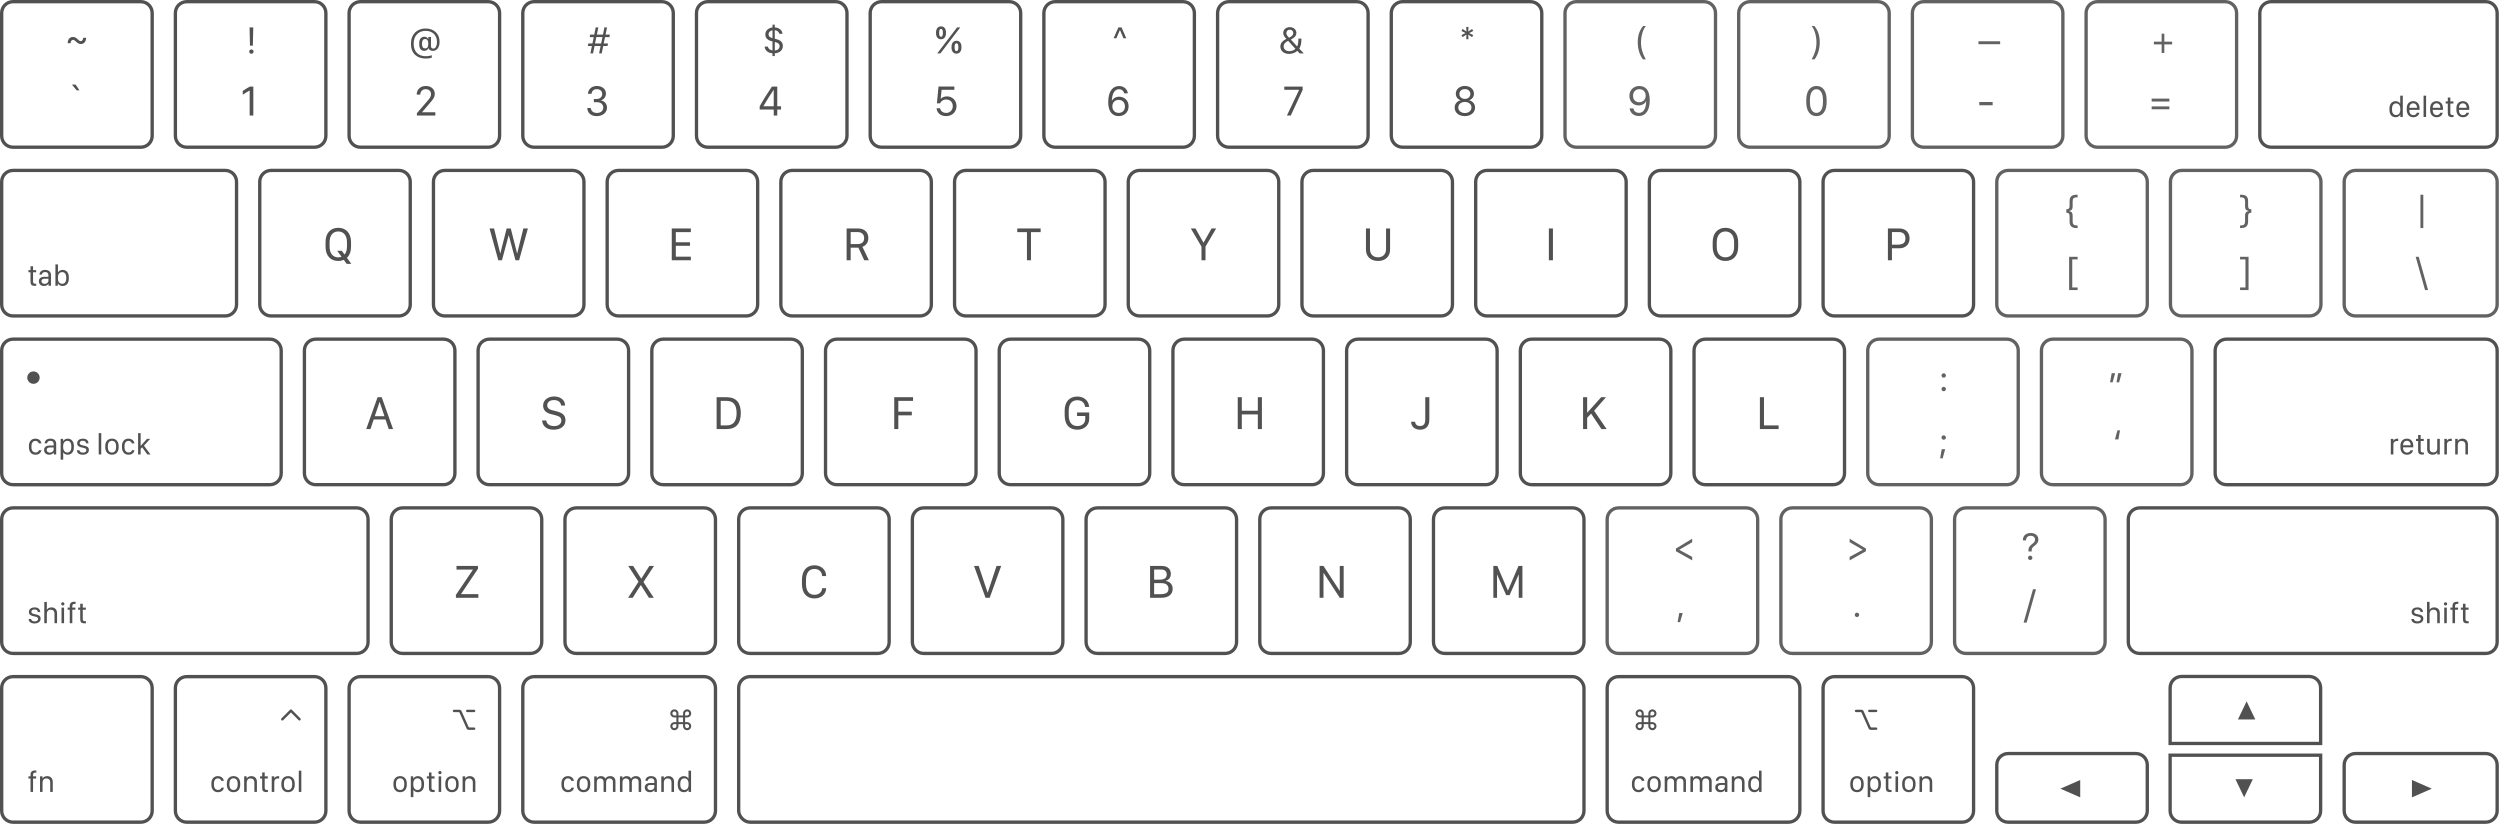 <svg width="1493" height="492" viewBox="0 0 1493 492" fill="none" xmlns="http://www.w3.org/2000/svg">
<path fill-rule="evenodd" clip-rule="evenodd" d="M84.105 2.001H7.775C4.585 2.001 2 4.586 2 7.776V81.141C2 84.331 4.585 86.916 7.775 86.916H84.105C87.294 86.916 89.879 84.331 89.879 81.141V7.776C89.879 4.586 87.294 2.001 84.105 2.001ZM7.775 0.001C3.481 0.001 0 3.482 0 7.776V81.141C0 85.435 3.481 88.916 7.775 88.916H84.105C88.398 88.916 91.879 85.435 91.879 81.141V7.776C91.879 3.482 88.398 0.001 84.105 0.001H7.775ZM48.295 26.281C50.413 26.281 51.427 24.482 51.415 22.568H49.684C49.627 23.65 49.16 24.573 48.226 24.573C47.553 24.573 47.061 24.094 46.508 23.556C45.798 22.866 44.989 22.079 43.568 22.079C41.405 22.079 40.414 23.901 40.425 25.791H42.156C42.202 24.709 42.691 23.798 43.625 23.798C44.303 23.798 44.811 24.281 45.378 24.821C46.097 25.505 46.913 26.281 48.295 26.281ZM45.139 50.505L47.467 53.959H45.797L42.924 50.505H45.139Z" fill="#515151"/>
<path fill-rule="evenodd" clip-rule="evenodd" d="M187.841 2.001H111.512C108.322 2.001 105.737 4.586 105.737 7.775V81.141C105.737 84.331 108.322 86.916 111.512 86.916H187.841C191.031 86.916 193.616 84.331 193.616 81.141V7.775C193.616 4.586 191.031 2.001 187.841 2.001ZM111.512 0.001C107.218 0.001 103.737 3.481 103.737 7.775V81.141C103.737 85.435 107.218 88.916 111.512 88.916H187.841C192.135 88.916 195.616 85.435 195.616 81.141V7.775C195.616 3.481 192.135 0.001 187.841 0.001H111.512ZM149.032 16.351L149.283 27.272H151.003L151.253 16.351H149.032ZM148.827 30.826C148.827 31.543 149.42 32.112 150.137 32.112C150.866 32.112 151.447 31.543 151.447 30.826C151.447 30.097 150.866 29.527 150.137 29.527C149.42 29.527 148.827 30.097 148.827 30.826ZM151.285 51.706V68.979H149.096V54.047H149.058C148.122 54.553 146.198 55.73 144.984 56.566V54.313C146.287 53.377 147.894 52.428 149.235 51.706H151.285Z" fill="#515151"/>
<path fill-rule="evenodd" clip-rule="evenodd" d="M291.582 2H215.252C212.063 2 209.478 4.586 209.478 7.775V81.141C209.478 84.33 212.063 86.916 215.252 86.916H291.582C294.771 86.916 297.357 84.33 297.357 81.141V7.775C297.357 4.586 294.771 2 291.582 2ZM215.252 0C210.958 0 207.478 3.481 207.478 7.775V81.141C207.478 85.435 210.958 88.916 215.252 88.916H291.582C295.876 88.916 299.357 85.435 299.357 81.141V7.775C299.357 3.481 295.876 0 291.582 0H215.252ZM258.57 30.381C260.814 30.381 262.499 28.377 262.499 25.245V24.664C262.499 20.723 259.595 17.011 254.22 17.011H254.129C249.174 17.011 245.45 20.404 245.45 25.746V26.418C245.45 32.112 249.322 34.959 254.06 34.959H254.151C256.008 34.959 257.238 34.709 257.875 34.413V32.966C257.055 33.319 255.905 33.547 254.163 33.547H254.072C250.256 33.547 247.045 31.19 247.045 26.349V25.814C247.045 21.236 250.131 18.423 254.129 18.423H254.22C258.536 18.423 260.939 21.395 260.939 24.709V25.119C260.939 27.807 259.925 29.014 258.787 29.014C257.989 29.014 257.386 28.559 257.386 27.648V22.09H255.78V23.377H255.689C255.484 22.739 254.743 21.931 253.445 21.931C251.464 21.931 250.37 23.457 250.37 25.621V26.645C250.37 28.866 251.441 30.381 253.343 30.381C254.698 30.381 255.643 29.515 255.837 28.809H255.951C256.099 29.55 256.93 30.381 258.57 30.381ZM252.044 26.429V25.712C252.044 24.049 252.853 23.286 253.878 23.286C254.926 23.286 255.746 24.095 255.746 25.609V26.52C255.746 28.229 254.971 28.923 253.901 28.923C252.807 28.923 252.044 28.206 252.044 26.429ZM251.006 56.402V56.478H248.855V56.402C248.855 53.744 250.803 51.34 254.308 51.34C257.535 51.34 259.649 53.352 259.649 56.073C259.649 58.119 258.445 59.522 256.812 61.424C256.779 61.462 256.746 61.501 256.713 61.539L252.056 67.006V67.044H259.978V68.98H248.968V67.588L255.422 60.109C256.396 58.996 257.409 57.794 257.409 56.225C257.409 54.39 256.055 53.251 254.245 53.251C252.208 53.251 251.006 54.719 251.006 56.402Z" fill="#515151"/>
<path fill-rule="evenodd" clip-rule="evenodd" d="M395.311 2H318.981C315.792 2 313.207 4.585 313.207 7.775V81.141C313.207 84.33 315.792 86.915 318.981 86.915H395.311C398.5 86.915 401.086 84.33 401.086 81.141V7.775C401.086 4.585 398.5 2 395.311 2ZM318.981 0C314.687 0 311.207 3.481 311.207 7.775V81.141C311.207 85.435 314.687 88.915 318.981 88.915H395.311C399.605 88.915 403.086 85.435 403.086 81.141V7.775C403.086 3.481 399.605 0 395.311 0H318.981ZM363.929 22.17L364.237 20.666H361.64L362.517 16.35H360.957L360.08 20.666H356.458L357.347 16.35H355.752L354.887 20.666H352.449L352.153 22.17H354.579L353.816 25.939H351.356L351.037 27.465H353.474L352.586 31.896H354.158L355.069 27.465H358.679L357.779 31.896H359.351L360.239 27.465H362.813L363.121 25.939H360.547L361.333 22.17H363.929ZM356.139 22.147H359.795L358.998 25.974H355.342L356.139 22.147ZM356.421 61.033H354.662V59.11H356.32C358.281 59.11 359.648 57.87 359.635 56.111C359.623 54.415 358.383 53.239 356.434 53.239C354.257 53.239 353.372 54.732 353.258 56.023H351.144C351.195 53.757 352.941 51.34 356.434 51.34C359.673 51.34 361.799 53.264 361.875 55.744C361.938 58.199 360.078 59.743 358.737 59.958V59.996C360.205 60.122 362.445 61.375 362.508 64.184C362.571 67.145 359.952 69.36 356.358 69.36C352.65 69.36 350.815 67.158 350.714 64.513H352.789C353.017 66.133 354.118 67.449 356.434 67.449C358.901 67.449 360.293 66.07 360.268 64.172C360.243 62.286 358.826 61.033 356.421 61.033Z" fill="#515151"/>
<path fill-rule="evenodd" clip-rule="evenodd" d="M499.044 2.001H422.715C419.525 2.001 416.94 4.586 416.94 7.775V81.141C416.94 84.331 419.525 86.916 422.715 86.916H499.044C502.234 86.916 504.819 84.331 504.819 81.141V7.775C504.819 4.586 502.234 2.001 499.044 2.001ZM422.715 0.001C418.421 0.001 414.94 3.481 414.94 7.775V81.141C414.94 85.435 418.421 88.916 422.715 88.916H499.044C503.338 88.916 506.819 85.435 506.819 81.141V7.775C506.819 3.481 503.338 0.001 499.044 0.001H422.715ZM456.631 27.83C456.825 30.062 458.613 31.645 461.335 31.85V33.478H462.701V31.85C465.674 31.611 467.519 29.925 467.519 27.431C467.519 25.301 466.278 24.071 463.647 23.377L462.701 23.126V18.035C464.171 18.183 465.161 18.992 465.412 20.199H467.337C467.12 18.058 465.321 16.521 462.701 16.35V14.732H461.335V16.384C458.795 16.691 457.053 18.354 457.053 20.609C457.053 22.557 458.317 23.935 460.538 24.515L461.335 24.732V30.13C459.831 29.902 458.795 29.06 458.545 27.83H456.631ZM461.073 22.693C459.706 22.34 458.977 21.589 458.977 20.529C458.977 19.265 459.9 18.331 461.335 18.081V22.762L461.073 22.693ZM463.157 25.199C464.843 25.632 465.583 26.349 465.583 27.568C465.583 29.037 464.501 30.016 462.701 30.164V25.085L463.157 25.199ZM453.68 63.5C455.844 59.59 458.413 55.528 460.994 51.706H464.183V63.45H466.435V65.398H464.183V68.979H462.07V65.398H453.68V63.5ZM455.895 63.424V63.45H462.07V53.63H462.032C459.944 56.679 457.717 60.235 455.895 63.424Z" fill="#515151"/>
<path fill-rule="evenodd" clip-rule="evenodd" d="M602.781 2H526.451C523.262 2 520.677 4.586 520.677 7.775V81.141C520.677 84.33 523.262 86.916 526.451 86.916H602.781C605.971 86.916 608.556 84.33 608.556 81.141V7.775C608.556 4.586 605.971 2 602.781 2ZM526.451 0C522.158 0 518.677 3.481 518.677 7.775V81.141C518.677 85.435 522.158 88.916 526.451 88.916H602.781C607.075 88.916 610.556 85.435 610.556 81.141V7.775C610.556 3.481 607.075 0 602.781 0H526.451ZM561.954 23.457C563.924 23.457 564.938 21.863 564.938 19.847V19.357C564.938 17.205 563.89 15.758 561.988 15.758C560.098 15.758 559.004 17.216 559.004 19.357V19.847C559.004 21.988 560.052 23.457 561.954 23.457ZM561.612 31.896L567.512 24.152L573.468 16.351H571.578L565.701 24.072L559.722 31.896H561.612ZM561.965 21.977C561.305 21.977 560.849 21.27 560.849 19.835V19.369C560.849 17.933 561.305 17.239 561.965 17.239C562.637 17.239 563.093 17.933 563.093 19.369V19.835C563.093 21.27 562.637 21.977 561.965 21.977ZM571.19 32.033C573.172 32.033 574.174 30.45 574.174 28.423V27.944C574.174 25.792 573.138 24.345 571.236 24.345C569.334 24.345 568.241 25.803 568.241 27.944V28.423C568.241 30.564 569.3 32.033 571.19 32.033ZM571.213 30.552C570.541 30.552 570.086 29.858 570.086 28.411V27.956C570.086 26.509 570.541 25.826 571.213 25.826C571.885 25.826 572.341 26.509 572.341 27.956V28.411C572.341 29.858 571.885 30.552 571.213 30.552ZM565.018 69.346C561.449 69.346 559.5 67.144 559.323 64.639H561.449C561.728 66.461 563.17 67.436 565.157 67.436C566.928 67.436 569.004 66.044 569.004 63.411C569.004 60.944 567.283 59.425 565.195 59.425C563.056 59.425 561.905 60.602 561.399 61.728H559.526L560.475 51.681H569.94V53.617H562.335L561.765 59.033H561.803C562.234 58.438 563.676 57.553 565.524 57.553C568.624 57.553 571.231 59.881 571.231 63.348C571.231 66.904 568.535 69.346 565.018 69.346Z" fill="#515151"/>
<path fill-rule="evenodd" clip-rule="evenodd" d="M706.507 2.001H630.177C626.988 2.001 624.402 4.586 624.402 7.775V81.141C624.402 84.331 626.988 86.916 630.177 86.916H706.507C709.696 86.916 712.282 84.331 712.282 81.141V7.775C712.282 4.586 709.696 2.001 706.507 2.001ZM630.177 0.001C625.883 0.001 622.402 3.481 622.402 7.775V81.141C622.402 85.435 625.883 88.916 630.177 88.916H706.507C710.801 88.916 714.282 85.435 714.282 81.141V7.775C714.282 3.481 710.801 0.001 706.507 0.001H630.177ZM672.602 22.842L669.777 16.351H667.898L665.051 22.842H666.714L668.798 17.945H668.855L670.928 22.842H672.602ZM668.307 51.378C671.496 51.378 673.356 53.631 673.533 55.719H671.319C671.23 54.732 670.231 53.276 668.219 53.276C666.004 53.276 664.119 55.339 663.979 60.3H664.017C664.524 59.022 666.131 57.743 668.345 57.743C671.167 57.743 674.002 59.755 674.002 63.413C674.002 67.145 671.357 69.335 668.054 69.335C666.207 69.335 664.65 68.664 663.549 67.297C662.461 65.931 661.828 63.843 661.828 61.008C661.828 54.504 664.562 51.378 668.307 51.378ZM668.067 59.642C666.067 59.642 664.296 61.008 664.296 63.552C664.296 66.108 666.118 67.424 668.092 67.424C669.99 67.424 671.825 66.209 671.825 63.539C671.825 60.894 669.94 59.642 668.067 59.642Z" fill="#515151"/>
<path fill-rule="evenodd" clip-rule="evenodd" d="M810.251 2H733.921C730.732 2 728.146 4.586 728.146 7.775V81.141C728.146 84.33 730.732 86.916 733.921 86.916H810.251C813.44 86.916 816.026 84.33 816.026 81.141V7.775C816.026 4.586 813.44 2 810.251 2ZM733.921 0C729.627 0 726.146 3.481 726.146 7.775V81.141C726.146 85.435 729.627 88.916 733.921 88.916H810.251C814.545 88.916 818.026 85.435 818.026 81.141V7.775C818.026 3.481 814.545 0 810.251 0H733.921ZM776.162 31.895H778.622L775.935 29.037C776.812 27.693 777.199 25.837 777.199 23.513V23.035H775.377V23.502C775.377 25.358 775.172 26.782 774.659 27.739L770.889 23.627C772.7 22.671 774.192 21.6 774.192 19.687C774.192 17.637 772.484 16.213 770.263 16.213C767.94 16.213 766.334 17.751 766.334 19.653C766.334 21.088 767.256 22.181 768.247 23.229C768.117 23.29 767.987 23.356 767.861 23.421L767.861 23.421C767.799 23.452 767.738 23.483 767.678 23.513C765.913 24.482 764.637 25.757 764.637 27.807C764.637 30.552 766.949 32.192 769.83 32.192C771.311 32.192 773.201 31.759 774.762 30.381L776.162 31.895ZM769.83 22.534C768.589 21.281 768.202 20.575 768.202 19.767C768.202 18.593 769.033 17.739 770.274 17.739C771.47 17.739 772.347 18.537 772.347 19.744C772.347 21.076 771.288 21.782 769.83 22.534ZM768.805 24.652C768.923 24.58 769.056 24.514 769.197 24.445L769.197 24.445C769.233 24.427 769.269 24.409 769.306 24.39L773.623 29.151C772.655 30.165 771.163 30.574 770.001 30.574C768.247 30.574 766.573 29.641 766.573 27.67C766.573 26.247 767.461 25.381 768.805 24.652ZM766.973 53.642V51.706H777.931V53.731L770.858 68.979H768.542L775.818 53.681V53.642H766.973Z" fill="#515151"/>
<path fill-rule="evenodd" clip-rule="evenodd" d="M913.977 2.001H837.647C834.457 2.001 831.872 4.586 831.872 7.776V81.142C831.872 84.331 834.458 86.916 837.647 86.916H913.977C917.166 86.916 919.751 84.331 919.751 81.142V7.776C919.751 4.586 917.166 2.001 913.977 2.001ZM837.647 0.001C833.353 0.001 829.872 3.482 829.872 7.776V81.142C829.872 85.436 833.353 88.916 837.647 88.916H913.977C918.27 88.916 921.751 85.436 921.751 81.142V7.776C921.751 3.482 918.27 0.001 913.977 0.001H837.647ZM876.973 23.399L876.825 20.643L879.137 22.169L879.82 20.974L877.383 19.744L879.82 18.491L879.137 17.295L876.825 18.844L876.985 16.065H875.629L875.777 18.855L873.465 17.295L872.782 18.502L875.208 19.744L872.782 20.974L873.465 22.169L875.777 20.643L875.641 23.399H876.973ZM880.907 64.259C880.907 67.258 878.313 69.346 874.77 69.346C871.227 69.346 868.721 67.283 868.721 64.272C868.721 61.551 870.771 60.235 872.214 59.881V59.855C871.012 59.463 869.405 58.223 869.405 55.958C869.405 53.275 871.695 51.339 874.821 51.339C877.959 51.339 880.249 53.275 880.249 55.958C880.249 58.274 878.554 59.489 877.427 59.855V59.881C878.883 60.235 880.907 61.576 880.907 64.259ZM871.543 56.11C871.543 57.843 872.935 59.058 874.821 59.058C876.731 59.058 878.098 57.843 878.098 56.11C878.098 54.376 876.731 53.212 874.821 53.212C872.935 53.212 871.543 54.376 871.543 56.11ZM870.885 64.196C870.885 66.145 872.581 67.499 874.821 67.499C877.073 67.499 878.756 66.145 878.756 64.196C878.756 62.222 877.073 60.868 874.821 60.868C872.581 60.868 870.885 62.222 870.885 64.196Z" fill="#515151"/>
<path opacity="0.9" fill-rule="evenodd" clip-rule="evenodd" d="M1017.72 2.001H941.395C938.206 2.001 935.62 4.586 935.62 7.775V81.141C935.62 84.331 938.206 86.916 941.395 86.916H1017.72C1020.91 86.916 1023.5 84.331 1023.5 81.141V7.775C1023.5 4.586 1020.91 2.001 1017.72 2.001ZM941.395 0.001C937.101 0.001 933.62 3.481 933.62 7.775V81.141C933.62 85.435 937.101 88.916 941.395 88.916H1017.72C1022.02 88.916 1025.5 85.435 1025.5 81.141V7.775C1025.5 3.481 1022.02 0.001 1017.72 0.001H941.395ZM981.268 15.53C979.058 18.183 978.067 21.258 978.067 25.29C978.067 29.31 979.229 32.955 981.165 35.414H982.862C980.949 32.032 980.015 28.957 980.015 25.267C980.015 21.441 981.268 17.398 982.896 15.53H981.268ZM978.751 69.308C975.157 69.308 973.386 66.828 973.234 64.753H975.448C975.588 65.955 976.701 67.41 978.852 67.41C981.586 67.41 983.066 64.664 983.079 60.4H982.99C982.497 61.741 980.928 62.956 978.511 62.956C975.752 62.956 973.082 60.982 973.082 57.224C973.082 53.541 975.904 51.365 978.903 51.365C982.699 51.365 985.23 53.744 985.23 60.008C985.23 65.854 982.826 69.308 978.751 69.308ZM978.966 61.071C980.991 61.071 982.8 59.502 982.8 57.249C982.8 54.554 981.092 53.263 979.042 53.263C977.144 53.263 975.259 54.516 975.259 57.186C975.259 59.831 977.017 61.071 978.966 61.071Z" fill="#515151"/>
<path opacity="0.9" fill-rule="evenodd" clip-rule="evenodd" d="M1121.45 2H1045.12C1041.93 2 1039.35 4.586 1039.35 7.775V81.141C1039.35 84.331 1041.93 86.916 1045.12 86.916H1121.45C1124.64 86.916 1127.23 84.331 1127.23 81.141V7.775C1127.23 4.586 1124.64 2 1121.45 2ZM1045.12 0C1040.83 0 1037.35 3.481 1037.35 7.775V81.141C1037.35 85.435 1040.83 88.916 1045.12 88.916H1121.45C1125.74 88.916 1129.23 85.435 1129.23 81.141V7.775C1129.23 3.481 1125.74 0 1121.45 0H1045.12ZM1081.91 15.53C1083.53 17.398 1084.79 21.441 1084.79 25.268C1084.79 28.958 1083.87 32.033 1081.94 35.415H1083.65C1085.58 32.955 1086.75 29.311 1086.75 25.291C1086.75 21.259 1085.74 18.184 1083.53 15.53H1081.91ZM1084.79 69.347C1080.85 69.347 1078.7 66.108 1078.7 61.033V59.692C1078.7 54.605 1080.87 51.34 1084.8 51.34C1088.74 51.34 1090.86 54.592 1090.86 59.692V61.033C1090.86 66.082 1088.75 69.347 1084.79 69.347ZM1084.79 53.276C1082.37 53.276 1080.89 55.617 1080.89 59.705V61.008C1080.89 65.095 1082.37 67.411 1084.79 67.411C1087.19 67.411 1088.67 65.095 1088.67 61.008V59.705C1088.67 55.617 1087.19 53.276 1084.79 53.276Z" fill="#515151"/>
<path opacity="0.9" fill-rule="evenodd" clip-rule="evenodd" d="M1225.18 2H1148.85C1145.66 2 1143.08 4.585 1143.08 7.775V81.141C1143.08 84.33 1145.66 86.915 1148.85 86.915H1225.18C1228.37 86.915 1230.95 84.33 1230.95 81.141V7.775C1230.95 4.585 1228.37 2 1225.18 2ZM1148.85 0C1144.56 0 1141.08 3.481 1141.08 7.775V81.141C1141.08 85.435 1144.56 88.915 1148.85 88.915H1225.18C1229.47 88.915 1232.95 85.435 1232.95 81.141V7.775C1232.95 3.481 1229.47 0 1225.18 0H1148.85ZM1194.49 26.395V24.641H1181.53V26.395H1194.49ZM1190.01 60.919V62.867H1182.03V60.919H1190.01Z" fill="#515151"/>
<path opacity="0.9" fill-rule="evenodd" clip-rule="evenodd" d="M1328.92 2.001H1252.59C1249.4 2.001 1246.82 4.586 1246.82 7.775V81.141C1246.82 84.331 1249.4 86.916 1252.59 86.916H1328.92C1332.11 86.916 1334.7 84.331 1334.7 81.141V7.775C1334.7 4.586 1332.11 2.001 1328.92 2.001ZM1252.59 0.001C1248.3 0.001 1244.82 3.481 1244.82 7.775V81.141C1244.82 85.435 1248.3 88.916 1252.59 88.916H1328.92C1333.21 88.916 1336.7 85.435 1336.7 81.141V7.775C1336.7 3.481 1333.21 0.001 1328.92 0.001H1252.59ZM1292.53 26.52H1297.2V24.903H1292.53V20.097H1290.93V24.903H1286.28V26.52H1290.93V31.6H1292.53V26.52ZM1295.55 58.869V60.64H1284.97V58.869H1295.55ZM1295.55 63.525V65.272H1284.97V63.525H1295.55Z" fill="#515151"/>
<path fill-rule="evenodd" clip-rule="evenodd" d="M1356.33 2H1484.52C1487.71 2 1490.3 4.586 1490.3 7.775V81.141C1490.3 84.33 1487.71 86.916 1484.52 86.916H1356.33C1353.14 86.916 1350.55 84.33 1350.55 81.141V7.775C1350.55 4.586 1353.14 2 1356.33 2ZM1348.55 7.775C1348.55 3.481 1352.03 0 1356.33 0H1484.52C1488.82 0 1492.3 3.481 1492.3 7.775V81.141C1492.3 85.435 1488.82 88.916 1484.52 88.916H1356.33C1352.03 88.916 1348.55 85.435 1348.55 81.141V7.775ZM1426.98 64.795C1426.98 62.262 1428.36 60.419 1430.7 60.419C1431.93 60.419 1432.91 61.031 1433.38 61.855H1433.42V57.142H1434.95V69.871H1433.48V68.471H1433.45C1432.93 69.428 1431.95 70.013 1430.7 70.013C1428.28 70.013 1426.98 68.232 1426.98 65.637V64.795ZM1433.45 64.848C1433.45 62.971 1432.48 61.748 1430.92 61.748C1429.53 61.748 1428.52 62.776 1428.52 64.848V65.584C1428.52 67.656 1429.53 68.684 1430.94 68.684C1432.5 68.684 1433.45 67.568 1433.45 65.593V64.848ZM1444.86 67.338C1444.5 68.879 1443.27 70.022 1441.22 70.022C1438.79 70.022 1437.31 68.312 1437.31 65.663V64.618C1437.31 62.164 1438.7 60.411 1441.15 60.411C1443.58 60.411 1444.98 62.164 1444.98 64.724V65.593H1438.84V65.761C1438.84 67.532 1439.74 68.746 1441.25 68.746C1442.33 68.746 1443.04 68.206 1443.34 67.338H1444.86ZM1438.84 64.335V64.361H1443.46V64.335C1443.46 62.855 1442.55 61.686 1441.16 61.686C1439.74 61.686 1438.84 62.864 1438.84 64.335ZM1448.86 69.871H1447.35V57.142H1448.86V69.871ZM1458.82 67.338C1458.46 68.879 1457.23 70.022 1455.18 70.022C1452.75 70.022 1451.27 68.312 1451.27 65.663V64.618C1451.27 62.164 1452.66 60.411 1455.11 60.411C1457.54 60.411 1458.94 62.164 1458.94 64.724V65.593H1452.8V65.761C1452.8 67.532 1453.7 68.746 1455.21 68.746C1456.29 68.746 1457 68.206 1457.3 67.338H1458.82ZM1452.8 64.335V64.361H1457.42V64.335C1457.42 62.855 1456.51 61.686 1455.12 61.686C1453.7 61.686 1452.8 62.864 1452.8 64.335ZM1460.57 60.561H1461.83V58.24H1463.34V60.561H1465.19V61.837H1463.34V67.284C1463.34 68.4 1463.72 68.684 1464.86 68.684C1465.01 68.684 1465.13 68.684 1465.25 68.666V69.889C1465.12 69.915 1464.8 69.951 1464.48 69.951C1462.27 69.951 1461.82 69.1 1461.82 67.267V61.837H1460.57V60.561ZM1474.51 67.338C1474.16 68.879 1472.93 70.022 1470.87 70.022C1468.45 70.022 1466.97 68.312 1466.97 65.663V64.618C1466.97 62.164 1468.36 60.411 1470.8 60.411C1473.24 60.411 1474.64 62.164 1474.64 64.724V65.593H1468.49V65.761C1468.49 67.532 1469.39 68.746 1470.91 68.746C1471.99 68.746 1472.7 68.206 1473 67.338H1474.51ZM1468.49 64.335V64.361H1473.12V64.335C1473.12 62.855 1472.2 61.686 1470.81 61.686C1469.39 61.686 1468.49 62.864 1468.49 64.335Z" fill="#515151"/>
<path fill-rule="evenodd" clip-rule="evenodd" d="M7.775 102.772H134.49C137.679 102.772 140.265 105.357 140.265 108.547V181.913C140.265 185.102 137.679 187.687 134.49 187.687H7.775C4.585 187.687 2 185.102 2 181.913V108.547C2 105.357 4.585 102.772 7.775 102.772ZM0 108.547C0 104.253 3.481 100.772 7.775 100.772H134.49C138.784 100.772 142.265 104.253 142.265 108.547V181.913C142.265 186.207 138.784 189.687 134.49 189.687H7.775C3.481 189.687 0 186.207 0 181.913V108.547ZM16.965 161.333H18.223V159.012H19.737V161.333H21.58V162.608H19.737V168.056C19.737 169.172 20.109 169.455 21.252 169.455C21.403 169.455 21.518 169.455 21.642 169.438V170.66C21.509 170.687 21.19 170.722 20.871 170.722C18.666 170.722 18.214 169.872 18.214 168.038V162.608H16.965V161.333ZM28.932 169.482C28.462 170.235 27.612 170.793 26.239 170.793C24.441 170.793 23.201 169.677 23.201 167.967C23.201 166.338 24.335 165.31 26.469 165.301H28.923V164.353C28.923 163.131 28.214 162.458 26.956 162.458C25.761 162.458 25.079 163.069 24.99 163.999H23.555C23.652 162.369 24.76 161.182 27.01 161.182C28.994 161.182 30.438 162.263 30.438 164.22V170.642H28.976V169.482H28.932ZM24.76 167.914C24.76 169.013 25.672 169.526 26.646 169.526C27.949 169.526 28.923 168.711 28.923 167.551V166.47H26.584C25.309 166.47 24.76 167.073 24.76 167.914ZM41.094 166.435C41.094 169.128 39.623 170.793 37.382 170.793C36.054 170.793 35.15 170.2 34.601 169.243H34.557V170.642H33.095V157.914H34.619V162.608H34.663C35.141 161.802 36.222 161.191 37.4 161.191C39.57 161.191 41.094 162.732 41.094 165.531V166.435ZM34.601 166.338C34.601 168.357 35.566 169.464 37.196 169.464C38.596 169.464 39.561 168.348 39.561 166.355V165.62C39.561 163.609 38.587 162.52 37.196 162.52C35.575 162.52 34.601 163.6 34.601 165.62V166.338Z" fill="#515151"/>
<path fill-rule="evenodd" clip-rule="evenodd" d="M161.899 102.771H238.229C241.418 102.771 244.003 105.357 244.003 108.546V181.912C244.003 185.101 241.418 187.687 238.229 187.687H161.899C158.709 187.687 156.124 185.101 156.124 181.912V108.546C156.124 105.357 158.709 102.771 161.899 102.771ZM154.124 108.546C154.124 104.252 157.605 100.771 161.899 100.771H238.229C242.522 100.771 246.003 104.252 246.003 108.546V181.912C246.003 186.206 242.522 189.687 238.229 189.687H161.899C157.605 189.687 154.124 186.206 154.124 181.912V108.546ZM207.183 153.96L209.8 157.593H207.071L205.318 155.185C204.357 155.603 203.23 155.853 202.005 155.853C197.411 155.853 194.419 152.735 194.419 147.348V144.564C194.419 139.178 197.411 136.046 202.005 136.046C206.612 136.046 209.633 139.178 209.633 144.564V147.348C209.633 150.271 208.728 152.526 207.183 153.96ZM196.827 144.578V147.334C196.827 151.622 199.082 153.696 202.005 153.71C202.729 153.71 203.369 153.57 203.967 153.32L201.392 149.798H204.121L205.777 152.011C206.668 150.967 207.211 149.422 207.211 147.334V144.578C207.211 140.319 204.956 138.231 202.005 138.231C199.082 138.231 196.827 140.319 196.827 144.578Z" fill="#515151"/>
<path fill-rule="evenodd" clip-rule="evenodd" d="M265.632 102.771H341.961C345.151 102.771 347.736 105.356 347.736 108.546V181.912C347.736 185.101 345.151 187.686 341.961 187.686H265.632C262.442 187.686 259.857 185.101 259.857 181.912V108.546C259.857 105.356 262.442 102.771 265.632 102.771ZM257.857 108.546C257.857 104.252 261.338 100.771 265.632 100.771H341.961C346.255 100.771 349.736 104.252 349.736 108.546V181.912C349.736 186.206 346.255 189.686 341.961 189.686H265.632C261.338 189.686 257.857 186.206 257.857 181.912V108.546ZM303.765 140.542L299.771 155.449H297.585L292.365 136.449H295.052L298.727 151.315H298.796L302.568 136.449H305.046L308.79 151.315H308.874L312.549 136.449H315.249L310.001 155.449H307.844L303.849 140.542H303.765Z" fill="#515151"/>
<path fill-rule="evenodd" clip-rule="evenodd" d="M369.372 102.772H445.702C448.891 102.772 451.477 105.357 451.477 108.546V181.912C451.477 185.102 448.892 187.687 445.702 187.687H369.372C366.183 187.687 363.598 185.102 363.598 181.912V108.546C363.598 105.357 366.183 102.772 369.372 102.772ZM361.598 108.546C361.598 104.252 365.079 100.772 369.372 100.772H445.702C449.996 100.772 453.477 104.252 453.477 108.546V181.912C453.477 186.206 449.996 189.687 445.702 189.687H369.372C365.079 189.687 361.598 186.206 361.598 181.912V108.546ZM403.597 153.278H412.576V155.449H401.175V136.449H412.576V138.62H403.597V144.689H412.074V146.805H403.597V153.278Z" fill="#515151"/>
<path fill-rule="evenodd" clip-rule="evenodd" d="M473.098 102.771H549.428C552.617 102.771 555.203 105.357 555.203 108.546V181.912C555.203 185.101 552.617 187.687 549.428 187.687H473.098C469.909 187.687 467.323 185.101 467.323 181.912V108.546C467.323 105.357 469.909 102.771 473.098 102.771ZM465.323 108.546C465.323 104.252 468.804 100.771 473.098 100.771H549.428C553.722 100.771 557.203 104.252 557.203 108.546V181.912C557.203 186.206 553.722 189.687 549.428 189.687H473.098C468.804 189.687 465.323 186.206 465.323 181.912V108.546ZM505.602 136.45H512.465C516.696 136.45 518.575 139.136 518.575 142.115C518.575 145.233 516.71 146.806 515.04 147.405L518.909 155.45H516.139L512.632 147.892H508.024V155.45H505.602V136.45ZM508.024 138.594V145.762H512.047C514.706 145.762 516.07 144.495 516.07 142.254C516.07 139.832 514.525 138.594 512.158 138.594H508.024Z" fill="#515151"/>
<path fill-rule="evenodd" clip-rule="evenodd" d="M576.831 102.771H653.161C656.35 102.771 658.936 105.356 658.936 108.546V181.912C658.936 185.101 656.35 187.686 653.161 187.686H576.831C573.642 187.686 571.057 185.101 571.057 181.912V108.546C571.057 105.356 573.642 102.771 576.831 102.771ZM569.057 108.546C569.057 104.252 572.538 100.771 576.831 100.771H653.161C657.455 100.771 660.936 104.252 660.936 108.546V181.912C660.936 186.206 657.455 189.686 653.161 189.686H576.831C572.538 189.686 569.057 186.206 569.057 181.912V108.546ZM615.699 138.62V155.449H613.291V138.62H607.514V136.449H621.476V138.62H615.699Z" fill="#515151"/>
<path fill-rule="evenodd" clip-rule="evenodd" d="M680.564 102.771H756.894C760.083 102.771 762.669 105.356 762.669 108.545V181.911C762.669 185.101 760.083 187.686 756.894 187.686H680.564C677.375 187.686 674.79 185.101 674.79 181.911V108.545C674.79 105.356 677.375 102.771 680.564 102.771ZM672.79 108.545C672.79 104.252 676.27 100.771 680.564 100.771H756.894C761.188 100.771 764.669 104.252 764.669 108.545V181.911C764.669 186.205 761.188 189.686 756.894 189.686H680.564C676.27 189.686 672.79 186.205 672.79 181.911V108.545ZM719.931 147.25V155.449H717.523V147.264L711.162 136.449H713.946L718.692 144.884H718.776L723.536 136.449H726.292L719.931 147.25Z" fill="#515151"/>
<path fill-rule="evenodd" clip-rule="evenodd" d="M784.301 102.771H860.631C863.82 102.771 866.406 105.357 866.406 108.546V181.912C866.406 185.101 863.82 187.687 860.631 187.687H784.301C781.112 187.687 778.526 185.101 778.526 181.912V108.546C778.526 105.357 781.112 102.771 784.301 102.771ZM776.526 108.546C776.526 104.252 780.007 100.771 784.301 100.771H860.631C864.925 100.771 868.406 104.252 868.406 108.546V181.912C868.406 186.206 864.925 189.687 860.631 189.687H784.301C780.007 189.687 776.526 186.206 776.526 181.912V108.546ZM818.155 148.81C818.155 151.774 820.034 153.667 822.943 153.667C825.867 153.667 827.746 151.76 827.746 148.81V136.449H830.154V149.13C830.154 153.055 827.467 155.853 822.943 155.853C818.434 155.853 815.747 153.055 815.747 149.13V136.449H818.155V148.81Z" fill="#515151"/>
<path fill-rule="evenodd" clip-rule="evenodd" d="M888.045 102.772H964.375C967.564 102.772 970.15 105.357 970.15 108.546V181.912C970.15 185.102 967.564 187.687 964.375 187.687H888.045C884.856 187.687 882.271 185.102 882.271 181.912V108.546C882.271 105.357 884.856 102.772 888.045 102.772ZM880.271 108.546C880.271 104.253 883.751 100.772 888.045 100.772H964.375C968.669 100.772 972.15 104.253 972.15 108.546V181.912C972.15 186.206 968.669 189.687 964.375 189.687H888.045C883.751 189.687 880.271 186.206 880.271 181.912V108.546ZM927.419 136.449V155.449H924.983V136.449H927.419Z" fill="#515151"/>
<path fill-rule="evenodd" clip-rule="evenodd" d="M991.767 102.771H1068.1C1071.29 102.771 1073.87 105.357 1073.87 108.546V181.912C1073.87 185.101 1071.29 187.687 1068.1 187.687H991.767C988.578 187.687 985.993 185.101 985.993 181.912V108.546C985.993 105.357 988.578 102.771 991.767 102.771ZM983.993 108.546C983.993 104.252 987.474 100.771 991.767 100.771H1068.1C1072.39 100.771 1075.87 104.252 1075.87 108.546V181.912C1075.87 186.206 1072.39 189.687 1068.1 189.687H991.767C987.474 189.687 983.993 186.206 983.993 181.912V108.546ZM1038.04 144.648V147.446C1038.04 152.819 1035.02 155.853 1030.4 155.853C1025.79 155.853 1022.81 152.819 1022.81 147.446V144.648C1022.81 139.247 1025.85 136.046 1030.45 136.046C1035.06 136.046 1038.04 139.247 1038.04 144.648ZM1035.61 147.446V144.634C1035.61 140.389 1033.36 138.231 1030.43 138.231C1027.5 138.231 1025.25 140.389 1025.25 144.634V147.446C1025.25 151.705 1027.5 153.668 1030.43 153.668C1033.36 153.668 1035.61 151.705 1035.61 147.446Z" fill="#515151"/>
<path fill-rule="evenodd" clip-rule="evenodd" d="M1095.51 102.771H1171.84C1175.03 102.771 1177.62 105.357 1177.62 108.546V181.912C1177.62 185.101 1175.03 187.687 1171.84 187.687H1095.51C1092.32 187.687 1089.74 185.101 1089.74 181.912V108.546C1089.74 105.357 1092.32 102.771 1095.51 102.771ZM1087.74 108.546C1087.74 104.252 1091.22 100.771 1095.51 100.771H1171.84C1176.14 100.771 1179.62 104.252 1179.62 108.546V181.912C1179.62 186.206 1176.14 189.687 1171.84 189.687H1095.51C1091.22 189.687 1087.74 186.206 1087.74 181.912V108.546ZM1127.45 136.449H1134.37C1137.98 136.449 1140.41 138.83 1140.41 142.365C1140.41 145.929 1137.98 148.267 1134.37 148.267H1129.87V155.45H1127.45V136.449ZM1132.75 146.123C1136.01 146.123 1137.91 145.483 1137.91 142.365C1137.91 139.985 1136.55 138.607 1134.18 138.607H1129.87V146.123H1132.75Z" fill="#515151"/>
<path opacity="0.9" fill-rule="evenodd" clip-rule="evenodd" d="M1275.58 102.772H1199.25C1196.06 102.772 1193.48 105.357 1193.48 108.546V181.912C1193.48 185.102 1196.06 187.687 1199.25 187.687H1275.58C1278.77 187.687 1281.36 185.102 1281.36 181.912V108.546C1281.36 105.357 1278.77 102.772 1275.58 102.772ZM1199.25 100.772C1194.96 100.772 1191.48 104.253 1191.48 108.546V181.912C1191.48 186.206 1194.96 189.687 1199.25 189.687H1275.58C1279.88 189.687 1283.36 186.206 1283.36 181.912V108.546C1283.36 104.253 1279.88 100.772 1275.58 100.772H1199.25ZM1235.84 125.89C1237.12 125.765 1237.78 124.967 1237.78 123.373V120.241C1237.78 118.59 1238.43 117.838 1240.28 117.838H1240.75V116.301H1240.1C1237.49 116.301 1235.96 117.28 1235.96 120.013V122.701C1235.96 124.284 1235.58 125.002 1234.02 125.002V127.063C1235.58 127.063 1235.96 127.769 1235.96 129.352V132.37C1235.96 135.103 1237.49 136.185 1240.1 136.185H1240.75V134.637H1240.28C1238.43 134.637 1237.78 133.885 1237.78 132.233V128.703C1237.78 127.12 1237.12 126.266 1235.84 126.152V125.89ZM1235.68 173.233V153.349H1240.75V154.898H1237.55V171.685H1240.75V173.233H1235.68Z" fill="#515151"/>
<path opacity="0.9" fill-rule="evenodd" clip-rule="evenodd" d="M1379.3 102.771H1302.97C1299.78 102.771 1297.19 105.357 1297.19 108.546V181.912C1297.19 185.101 1299.78 187.687 1302.97 187.687H1379.3C1382.49 187.687 1385.07 185.101 1385.07 181.912V108.546C1385.07 105.357 1382.49 102.771 1379.3 102.771ZM1302.97 100.771C1298.67 100.771 1295.19 104.252 1295.19 108.546V181.912C1295.19 186.206 1298.67 189.687 1302.97 189.687H1379.3C1383.59 189.687 1387.07 186.206 1387.07 181.912V108.546C1387.07 104.252 1383.59 100.771 1379.3 100.771H1302.97ZM1342.68 126.153C1341.42 126.266 1340.75 127.121 1340.75 128.704V132.234C1340.75 133.886 1340.1 134.637 1338.23 134.637H1337.76V136.186H1338.42C1341.02 136.186 1342.56 135.104 1342.57 132.371V129.353C1342.57 127.77 1342.94 127.064 1344.49 127.064V125.002C1342.94 125.002 1342.57 124.285 1342.57 122.702V120.014C1342.57 117.281 1341.02 116.301 1338.42 116.301H1337.76V117.839H1338.23C1340.1 117.839 1340.75 118.59 1340.75 120.242V123.374C1340.75 124.968 1341.42 125.765 1342.68 125.891V126.153ZM1337.76 154.898V153.349H1342.84V173.233H1337.76V171.685H1340.99V154.898H1337.76Z" fill="#515151"/>
<path opacity="0.9" fill-rule="evenodd" clip-rule="evenodd" d="M1484.52 102.772H1406.71C1403.52 102.772 1400.94 105.357 1400.94 108.547V181.913C1400.94 185.102 1403.52 187.687 1406.71 187.687H1484.52C1487.71 187.687 1490.3 185.102 1490.3 181.913V108.547C1490.3 105.357 1487.71 102.772 1484.52 102.772ZM1406.71 100.772C1402.42 100.772 1398.94 104.253 1398.94 108.547V181.913C1398.94 186.207 1402.42 189.687 1406.71 189.687H1484.52C1488.82 189.687 1492.3 186.207 1492.3 181.913V108.547C1492.3 104.253 1488.82 100.772 1484.52 100.772H1406.71ZM1447.2 136.185V116.301H1445.49V136.185H1447.2ZM1444.45 153.349L1450.05 173.234H1448.24L1442.64 153.349H1444.45Z" fill="#515151"/>
<path fill-rule="evenodd" clip-rule="evenodd" d="M161.165 203.542H7.775C4.585 203.542 2 206.128 2 209.317V282.683C2 285.872 4.585 288.458 7.775 288.458H161.165C164.354 288.458 166.939 285.872 166.939 282.683V209.317C166.939 206.128 164.354 203.542 161.165 203.542ZM7.775 201.542C3.481 201.542 0 205.023 0 209.317V282.683C0 286.977 3.481 290.458 7.775 290.458H161.165C165.458 290.458 168.939 286.977 168.939 282.683V209.317C168.939 205.023 165.458 201.542 161.165 201.542H7.775ZM17.27 267.179C17.27 269.66 18.66 271.564 21.132 271.564C23.267 271.564 24.436 270.448 24.746 268.854H23.249C23.081 269.598 22.399 270.218 21.238 270.218C19.75 270.218 18.793 269.013 18.793 267.188V266.32C18.793 264.442 19.688 263.3 21.229 263.3C22.239 263.3 22.974 264.017 23.178 264.805H24.675C24.595 263.379 23.284 261.953 21.132 261.953C18.705 261.953 17.27 263.751 17.27 266.258V267.179ZM29.361 271.564C30.734 271.564 31.584 271.006 32.054 270.253H32.098V271.413H33.56V264.991C33.56 263.034 32.116 261.953 30.131 261.953C27.882 261.953 26.774 263.14 26.677 264.77H28.112C28.201 263.84 28.883 263.229 30.078 263.229C31.336 263.229 32.045 263.902 32.045 265.124V266.072H29.591C27.456 266.081 26.323 267.109 26.323 268.738C26.323 270.448 27.563 271.564 29.361 271.564ZM29.768 270.297C28.794 270.297 27.882 269.784 27.882 268.685C27.882 267.844 28.431 267.241 29.706 267.241H32.045V268.322C32.045 269.482 31.07 270.297 29.768 270.297ZM40.407 271.564C42.595 271.564 44.118 269.908 44.118 267.188V266.329C44.118 263.574 42.568 261.962 40.469 261.962C39.22 261.962 38.263 262.564 37.723 263.441H37.678V262.104H36.217V274.505H37.74V270.173H37.785C38.307 270.997 39.22 271.564 40.407 271.564ZM40.256 270.235C38.671 270.235 37.714 268.978 37.714 267.073V266.373C37.714 264.522 38.662 263.273 40.212 263.273C41.718 263.273 42.586 264.425 42.586 266.382V267.073C42.586 269.119 41.647 270.235 40.256 270.235ZM46.085 264.77C46.085 266.453 47.511 266.984 49.247 267.339L49.25 267.339C50.55 267.596 51.585 267.8 51.585 268.854C51.585 269.642 50.939 270.315 49.513 270.315C48.273 270.315 47.546 269.757 47.413 268.907H45.925C45.925 270.581 47.351 271.564 49.398 271.564C51.585 271.564 53.082 270.519 53.082 268.668C53.082 266.852 51.612 266.382 49.867 266.072L49.854 266.07C48.794 265.875 47.573 265.652 47.573 264.611C47.573 263.689 48.37 263.202 49.477 263.202C50.93 263.202 51.373 264.035 51.426 264.743H52.843C52.843 263.202 51.718 261.953 49.53 261.953C47.741 261.953 46.085 262.804 46.085 264.77ZM58.946 271.413H60.461V258.685H58.946V271.413ZM66.874 261.953C64.27 261.953 62.87 263.84 62.87 266.329V267.162C62.87 269.686 64.261 271.564 66.874 271.564C69.487 271.564 70.86 269.686 70.86 267.162V266.329C70.86 263.84 69.478 261.953 66.874 261.953ZM66.874 263.255C68.469 263.255 69.337 264.478 69.337 266.382V267.109C69.337 269.013 68.469 270.244 66.874 270.244C65.271 270.244 64.394 269.004 64.394 267.109V266.382C64.394 264.478 65.271 263.255 66.874 263.255ZM72.844 267.179C72.844 269.66 74.235 271.564 76.707 271.564C78.841 271.564 80.01 270.448 80.32 268.854H78.823C78.655 269.598 77.973 270.218 76.813 270.218C75.325 270.218 74.368 269.013 74.368 267.188V266.32C74.368 264.442 75.263 263.3 76.804 263.3C77.814 263.3 78.549 264.017 78.753 264.805H80.25C80.17 263.379 78.859 261.953 76.707 261.953C74.279 261.953 72.844 263.751 72.844 266.258V267.179ZM83.996 268.056L84.856 267.117L88.018 271.413H89.887L85.981 266.152L89.657 262.104H87.77L84.058 266.223H83.996V258.685H82.473V271.413H83.996V268.056ZM19.988 229.22C22.034 229.22 23.692 227.561 23.692 225.515C23.692 223.469 22.034 221.81 19.988 221.81C17.941 221.81 16.283 223.469 16.283 225.515C16.283 227.561 17.941 229.22 19.988 229.22Z" fill="#515151"/>
<path fill-rule="evenodd" clip-rule="evenodd" d="M188.564 203.542H264.894C268.083 203.542 270.669 206.127 270.669 209.317V282.683C270.669 285.872 268.083 288.457 264.894 288.457H188.564C185.375 288.457 182.79 285.872 182.79 282.683V209.317C182.79 206.127 185.375 203.542 188.564 203.542ZM180.79 209.317C180.79 205.023 184.27 201.542 188.564 201.542H264.894C269.188 201.542 272.669 205.023 272.669 209.317V282.683C272.669 286.976 269.188 290.457 264.894 290.457H188.564C184.27 290.457 180.79 286.976 180.79 282.683V209.317ZM223.17 250.514L221.249 256.221H218.716L225.481 237.22H227.959L234.724 256.221H232.162L230.241 250.514H223.17ZM229.587 248.551L226.748 240.088H226.678L223.824 248.551H229.587Z" fill="#515151"/>
<path fill-rule="evenodd" clip-rule="evenodd" d="M292.297 203.542H368.627C371.816 203.542 374.402 206.127 374.402 209.316V282.682C374.402 285.872 371.816 288.457 368.627 288.457H292.297C289.108 288.457 286.522 285.872 286.522 282.682V209.316C286.522 206.127 289.108 203.542 292.297 203.542ZM284.522 209.316C284.522 205.023 288.003 201.542 292.297 201.542H368.627C372.921 201.542 376.402 205.023 376.402 209.316V282.682C376.402 286.976 372.921 290.457 368.627 290.457H292.297C288.003 290.457 284.522 286.976 284.522 282.682V209.316ZM330.621 256.625C325.582 256.625 323.842 253.562 323.773 251.099H326.209C326.39 252.936 327.963 254.467 330.886 254.467C333.53 254.467 335.229 253.186 335.229 251.112C335.229 249.54 334.24 248.649 332.124 248.106L328.784 247.229C326.529 246.644 324.343 245.211 324.343 242.246C324.343 238.682 327.517 236.775 330.927 236.775C334.157 236.775 337.414 238.487 337.497 242.176H335.089C334.922 240.353 333.53 238.919 330.872 238.919C328.519 238.919 326.807 240.046 326.807 242.079C326.807 243.429 327.656 244.431 329.48 244.89L332.765 245.767C335.688 246.533 337.706 247.883 337.706 250.932C337.706 254.676 334.574 256.625 330.621 256.625Z" fill="#515151"/>
<path fill-rule="evenodd" clip-rule="evenodd" d="M396.042 203.542H472.372C475.561 203.542 478.146 206.128 478.146 209.317V282.683C478.146 285.872 475.561 288.458 472.372 288.458H396.042C392.853 288.458 390.267 285.872 390.267 282.683V209.317C390.267 206.128 392.853 203.542 396.042 203.542ZM388.267 209.317C388.267 205.023 391.748 201.542 396.042 201.542H472.372C476.665 201.542 480.146 205.023 480.146 209.317V282.683C480.146 286.977 476.666 290.458 472.372 290.458H396.042C391.748 290.458 388.267 286.977 388.267 282.683V209.317ZM427.968 256.22V237.22H434.064C439.591 237.22 442.416 240.477 442.416 246.713C442.416 252.935 439.577 256.22 434.064 256.22H427.968ZM433.925 239.392H430.404V254.049H433.925C437.865 254.049 439.897 251.697 439.897 246.713C439.897 241.869 437.962 239.392 433.925 239.392Z" fill="#515151"/>
<path fill-rule="evenodd" clip-rule="evenodd" d="M499.779 203.542H576.108C579.298 203.542 581.883 206.127 581.883 209.317V282.683C581.883 285.872 579.298 288.457 576.108 288.457H499.779C496.589 288.457 494.004 285.872 494.004 282.683V209.317C494.004 206.127 496.589 203.542 499.779 203.542ZM492.004 209.317C492.004 205.023 495.485 201.542 499.779 201.542H576.108C580.402 201.542 583.883 205.023 583.883 209.317V282.683C583.883 286.976 580.402 290.457 576.108 290.457H499.779C495.485 290.457 492.004 286.976 492.004 282.683V209.317ZM536.477 248.022V256.22H534.041V237.22H545.26V239.392H536.477V245.85H544.536V248.022H536.477Z" fill="#515151"/>
<path fill-rule="evenodd" clip-rule="evenodd" d="M603.508 203.542H679.837C683.027 203.542 685.612 206.127 685.612 209.316V282.682C685.612 285.872 683.027 288.457 679.837 288.457H603.508C600.318 288.457 597.733 285.872 597.733 282.682V209.316C597.733 206.127 600.318 203.542 603.508 203.542ZM595.733 209.316C595.733 205.023 599.214 201.542 603.508 201.542H679.837C684.131 201.542 687.612 205.023 687.612 209.316V282.682C687.612 286.976 684.131 290.457 679.837 290.457H603.508C599.214 290.457 595.733 286.976 595.733 282.682V209.316ZM643.363 236.816C647.414 236.816 650.184 239.321 650.434 243.01H648.026C647.72 240.505 645.994 239.001 643.363 239.001C640.134 239.001 638.241 241.284 638.241 245.168V247.979C638.241 252.1 640.05 254.438 643.433 254.438C646.217 254.438 648.11 252.74 648.11 250.276V248.439H643.21V246.323H650.476V250.234C650.476 253.867 647.539 256.624 643.419 256.624C638.478 256.624 635.819 253.492 635.819 247.979V245.168C635.819 239.99 638.645 236.816 643.363 236.816Z" fill="#515151"/>
<path fill-rule="evenodd" clip-rule="evenodd" d="M707.244 203.541H783.574C786.764 203.541 789.349 206.127 789.349 209.316V282.682C789.349 285.871 786.764 288.457 783.574 288.457H707.244C704.055 288.457 701.47 285.871 701.47 282.682V209.316C701.47 206.127 704.055 203.541 707.244 203.541ZM699.47 209.316C699.47 205.022 702.951 201.541 707.244 201.541H783.574C787.868 201.541 791.349 205.022 791.349 209.316V282.682C791.349 286.976 787.868 290.457 783.574 290.457H707.244C702.951 290.457 699.47 286.976 699.47 282.682V209.316ZM753.61 237.22V256.22H751.174V247.465H741.611V256.22H739.175V237.22H741.611V245.308H751.174V237.22H753.61Z" fill="#515151"/>
<path fill-rule="evenodd" clip-rule="evenodd" d="M810.978 203.542H887.308C890.497 203.542 893.082 206.127 893.082 209.317V282.683C893.082 285.872 890.497 288.457 887.308 288.457H810.978C807.789 288.457 805.203 285.872 805.203 282.683V209.317C805.203 206.127 807.789 203.542 810.978 203.542ZM803.203 209.317C803.203 205.023 806.684 201.542 810.978 201.542H887.308C891.602 201.542 895.082 205.023 895.082 209.317V282.683C895.082 286.976 891.602 290.457 887.308 290.457H810.978C806.684 290.457 803.203 286.976 803.203 282.683V209.317ZM848.048 256.624C844.832 256.624 842.716 254.648 842.716 251.864H845.097C845.166 253.339 846.154 254.411 848.048 254.411C850.163 254.411 851.166 253.144 851.166 250.569V237.22H853.601V250.569C853.601 254.467 851.597 256.624 848.048 256.624Z" fill="#515151"/>
<path fill-rule="evenodd" clip-rule="evenodd" d="M914.718 203.542H991.048C994.237 203.542 996.823 206.128 996.823 209.317V282.683C996.823 285.872 994.237 288.458 991.048 288.458H914.718C911.529 288.458 908.943 285.872 908.943 282.683V209.317C908.943 206.128 911.529 203.542 914.718 203.542ZM906.943 209.317C906.943 205.023 910.424 201.542 914.718 201.542H991.048C995.342 201.542 998.823 205.023 998.823 209.317V282.683C998.823 286.977 995.342 290.458 991.048 290.458H914.718C910.424 290.458 906.943 286.977 906.943 282.683V209.317ZM956.215 237.22H959.083L951.998 245.307L959.459 256.22H956.369L950.188 246.991L947.85 249.538V256.22H945.414V237.22H947.85V246.407H947.947L956.215 237.22Z" fill="#515151"/>
<path fill-rule="evenodd" clip-rule="evenodd" d="M1018.45 203.542H1094.78C1097.97 203.542 1100.55 206.128 1100.55 209.317V282.683C1100.55 285.872 1097.97 288.458 1094.78 288.458H1018.45C1015.26 288.458 1012.67 285.872 1012.67 282.683V209.317C1012.67 206.128 1015.26 203.542 1018.45 203.542ZM1010.67 209.317C1010.67 205.023 1014.15 201.542 1018.45 201.542H1094.78C1099.07 201.542 1102.55 205.023 1102.55 209.317V282.683C1102.55 286.977 1099.07 290.458 1094.78 290.458H1018.45C1014.15 290.458 1010.67 286.977 1010.67 282.683V209.317ZM1053.45 254.034H1062.19V256.22H1051.01V237.22H1053.45V254.034Z" fill="#515151"/>
<path opacity="0.9" fill-rule="evenodd" clip-rule="evenodd" d="M1198.51 203.542H1122.18C1119 203.542 1116.41 206.127 1116.41 209.316V282.682C1116.41 285.872 1119 288.457 1122.18 288.457H1198.51C1201.7 288.457 1204.29 285.872 1204.29 282.682V209.316C1204.29 206.127 1201.7 203.542 1198.51 203.542ZM1122.18 201.542C1117.89 201.542 1114.41 205.023 1114.41 209.316V282.682C1114.41 286.976 1117.89 290.457 1122.18 290.457H1198.51C1202.81 290.457 1206.29 286.976 1206.29 282.682V209.316C1206.29 205.023 1202.81 201.542 1198.51 201.542H1122.18ZM1159.47 224.235C1159.47 224.964 1160.06 225.556 1160.79 225.556C1161.5 225.556 1162.1 224.964 1162.1 224.235C1162.1 223.517 1161.5 222.925 1160.79 222.925C1160.06 222.925 1159.47 223.517 1159.47 224.235ZM1159.47 232.344C1159.47 233.061 1160.06 233.653 1160.79 233.653C1161.5 233.653 1162.1 233.061 1162.1 232.344C1162.1 231.615 1161.5 231.023 1160.79 231.023C1160.06 231.023 1159.47 231.615 1159.47 232.344ZM1160.78 262.604C1160.06 262.604 1159.47 262.012 1159.47 261.283C1159.47 260.565 1160.06 259.973 1160.78 259.973C1161.5 259.973 1162.1 260.565 1162.1 261.283C1162.1 262.012 1161.5 262.604 1160.78 262.604ZM1161.65 268.264L1160.17 273.719H1158.65L1159.6 268.264H1161.65Z" fill="#515151"/>
<path opacity="0.9" fill-rule="evenodd" clip-rule="evenodd" d="M1302.25 203.542H1225.92C1222.73 203.542 1220.15 206.128 1220.15 209.317V282.683C1220.15 285.872 1222.73 288.458 1225.92 288.458H1302.25C1305.44 288.458 1308.03 285.872 1308.03 282.683V209.317C1308.03 206.128 1305.44 203.542 1302.25 203.542ZM1225.92 201.542C1221.63 201.542 1218.15 205.023 1218.15 209.317V282.683C1218.15 286.977 1221.63 290.458 1225.92 290.458H1302.25C1306.54 290.458 1310.03 286.977 1310.03 282.683V209.317C1310.03 205.023 1306.54 201.542 1302.25 201.542H1225.92ZM1265.52 228.336L1267.01 222.892H1264.95L1264 228.336H1265.52ZM1261.66 228.336L1263.15 222.892H1261.09L1260.14 228.336H1261.66ZM1263.05 262.42L1264.54 256.976H1266.07L1265.11 262.42H1263.05Z" fill="#515151"/>
<path fill-rule="evenodd" clip-rule="evenodd" d="M1329.65 203.542H1484.52C1487.71 203.542 1490.3 206.128 1490.3 209.317V282.683C1490.3 285.872 1487.71 288.458 1484.52 288.458H1329.65C1326.46 288.458 1323.88 285.872 1323.88 282.683V209.317C1323.88 206.128 1326.46 203.542 1329.65 203.542ZM1321.88 209.317C1321.88 205.023 1325.36 201.542 1329.65 201.542H1484.52C1488.82 201.542 1492.3 205.023 1492.3 209.317V282.683C1492.3 286.977 1488.82 290.458 1484.52 290.458H1329.65C1325.36 290.458 1321.88 286.977 1321.88 282.683V209.317ZM1429.32 271.414H1427.79V262.104H1429.31V263.247H1429.35C1429.63 262.689 1430.33 261.962 1431.65 261.962C1431.84 261.962 1432.04 261.98 1432.22 262.007V263.397C1432.06 263.371 1431.76 263.362 1431.48 263.362C1429.83 263.362 1429.32 264.389 1429.32 265.647V271.414ZM1441.09 268.88C1440.74 270.422 1439.51 271.564 1437.45 271.564C1435.02 271.564 1433.54 269.855 1433.54 267.206V266.161C1433.54 263.707 1434.93 261.954 1437.38 261.954C1439.82 261.954 1441.21 263.707 1441.21 266.267V267.135H1435.07V267.304C1435.07 269.075 1435.97 270.289 1437.49 270.289C1438.57 270.289 1439.27 269.749 1439.58 268.88H1441.09ZM1435.07 265.878V265.904H1439.69V265.878C1439.69 264.398 1438.78 263.229 1437.39 263.229C1435.97 263.229 1435.07 264.407 1435.07 265.878ZM1442.84 262.104H1444.1V259.783H1445.62V262.104H1447.46V263.38H1445.62V268.827C1445.62 269.943 1445.99 270.227 1447.13 270.227C1447.28 270.227 1447.4 270.227 1447.52 270.209V271.432C1447.39 271.458 1447.07 271.494 1446.75 271.494C1444.55 271.494 1444.09 270.643 1444.09 268.81V263.38H1442.84V262.104ZM1455.52 262.104H1457.05V271.414H1455.54V270.191H1455.48C1455.15 270.927 1454.27 271.564 1452.78 271.564C1450.86 271.564 1449.49 270.466 1449.49 268.331V262.104H1451.02V267.897C1451.02 269.633 1452.02 270.191 1453.24 270.191C1454.58 270.191 1455.52 269.35 1455.52 267.871V262.104ZM1461.3 271.414H1459.76V262.104H1461.29V263.247H1461.33C1461.61 262.689 1462.31 261.962 1463.63 261.962C1463.82 261.962 1464.01 261.98 1464.2 262.007V263.397C1464.04 263.371 1463.74 263.362 1463.46 263.362C1461.81 263.362 1461.3 264.389 1461.3 265.647V271.414ZM1467.77 271.414H1466.25V262.104H1467.76V263.335H1467.81C1468.15 262.742 1469.01 261.954 1470.53 261.954C1472.44 261.954 1473.86 263.176 1473.86 265.444V271.414H1472.34V265.7C1472.34 264.133 1471.42 263.335 1470.06 263.335C1468.46 263.335 1467.77 264.469 1467.77 265.745V271.414Z" fill="#515151"/>
<path fill-rule="evenodd" clip-rule="evenodd" d="M7.775 304.313H213.032C216.221 304.313 218.807 306.899 218.807 310.088V383.454C218.807 386.643 216.221 389.229 213.032 389.229H7.775C4.585 389.229 2 386.643 2 383.454V310.088C2 306.899 4.585 304.313 7.775 304.313ZM0 310.088C0 305.794 3.481 302.313 7.775 302.313H213.032C217.326 302.313 220.807 305.794 220.807 310.088V383.454C220.807 387.748 217.326 391.229 213.032 391.229H7.775C3.481 391.229 0 387.748 0 383.454V310.088ZM20.419 368.109C18.683 367.755 17.257 367.223 17.257 365.54C17.257 363.574 18.913 362.724 20.703 362.724C22.891 362.724 24.016 363.973 24.016 365.514H22.598C22.545 364.805 22.102 363.973 20.65 363.973C19.542 363.973 18.745 364.46 18.745 365.381C18.745 366.422 19.966 366.646 21.026 366.84L21.039 366.843C22.784 367.153 24.255 367.622 24.255 369.438C24.255 371.289 22.758 372.334 20.57 372.334C18.524 372.334 17.098 371.351 17.098 369.677H18.586C18.719 370.527 19.445 371.086 20.685 371.086C22.111 371.086 22.758 370.412 22.758 369.624C22.758 368.571 21.723 368.366 20.422 368.11L20.419 368.109ZM27.975 372.184H26.452V359.455H27.975V364.105H28.02C28.365 363.512 29.224 362.724 30.73 362.724C32.652 362.724 34.069 363.946 34.069 366.214V372.184H32.546V366.471C32.546 364.903 31.634 364.105 30.269 364.105C28.666 364.105 27.975 365.239 27.975 366.515V372.184ZM37.497 361.599C36.957 361.599 36.523 361.174 36.523 360.633C36.523 360.084 36.957 359.659 37.497 359.659C38.038 359.659 38.481 360.084 38.481 360.633C38.481 361.174 38.038 361.599 37.497 361.599ZM38.259 362.874V372.184H36.736V362.874H38.259ZM43.184 372.184H41.661V364.15H40.403V362.874H41.661V361.944C41.661 360.164 42.555 359.34 44.469 359.34C44.779 359.34 44.991 359.367 45.151 359.393V360.642C45.142 360.641 45.133 360.64 45.124 360.638C45.002 360.622 44.887 360.607 44.672 360.607C43.663 360.607 43.175 360.934 43.175 362.068V362.874H45.009V364.15H43.184V372.184ZM46.657 362.874H47.914V360.553H49.429V362.874H51.272V364.15H49.429V369.597C49.429 370.713 49.801 370.997 50.944 370.997C51.094 370.997 51.209 370.997 51.334 370.979V372.202C51.201 372.228 50.882 372.264 50.563 372.264C48.357 372.264 47.906 371.413 47.906 369.58V364.15H46.657V362.874Z" fill="#515151"/>
<path fill-rule="evenodd" clip-rule="evenodd" d="M240.425 304.313H316.755C319.944 304.313 322.53 306.899 322.53 310.088V383.454C322.53 386.643 319.944 389.229 316.755 389.229H240.425C237.236 389.229 234.65 386.643 234.65 383.454V310.088C234.65 306.899 237.236 304.313 240.425 304.313ZM232.65 310.088C232.65 305.794 236.131 302.313 240.425 302.313H316.755C321.049 302.313 324.53 305.794 324.53 310.088V383.454C324.53 387.748 321.049 391.229 316.755 391.229H240.425C236.131 391.229 232.65 387.748 232.65 383.454V310.088ZM285.68 356.991H272.261V355.279L282.437 340.218V340.149H272.623V337.991H285.443V339.675L275.338 354.764V354.834H285.68V356.991Z" fill="#515151"/>
<path fill-rule="evenodd" clip-rule="evenodd" d="M344.173 304.313H420.503C423.692 304.313 426.278 306.898 426.278 310.088V383.454C426.278 386.643 423.692 389.228 420.503 389.228H344.173C340.984 389.228 338.398 386.643 338.398 383.454V310.088C338.398 306.898 340.984 304.313 344.173 304.313ZM336.398 310.088C336.398 305.794 339.879 302.313 344.173 302.313H420.503C424.797 302.313 428.278 305.794 428.278 310.088V383.454C428.278 387.747 424.797 391.228 420.503 391.228H344.173C339.879 391.228 336.398 387.747 336.398 383.454V310.088ZM387.775 337.991H390.573L384.268 347.581L390.434 356.991H387.511L382.764 349.474H382.639L377.851 356.991H375.095L381.317 347.414L375.192 337.991H378.115L382.903 345.521H383.029L387.775 337.991Z" fill="#515151"/>
<path fill-rule="evenodd" clip-rule="evenodd" d="M447.907 304.312H524.236C527.426 304.312 530.011 306.898 530.011 310.087V383.453C530.011 386.642 527.426 389.228 524.236 389.228H447.907C444.717 389.228 442.132 386.642 442.132 383.453V310.087C442.132 306.898 444.717 304.312 447.907 304.312ZM440.132 310.087C440.132 305.793 443.613 302.312 447.907 302.312H524.236C528.53 302.312 532.011 305.793 532.011 310.087V383.453C532.011 387.747 528.53 391.228 524.236 391.228H447.907C443.613 391.228 440.132 387.747 440.132 383.453V310.087ZM486.396 339.773C483.152 339.773 481.343 342.125 481.343 346.301V348.793C481.343 352.899 483.152 355.21 486.396 355.21C489.068 355.21 490.905 353.609 490.975 351.257H493.369V351.312C493.369 354.82 490.404 357.395 486.382 357.395C481.677 357.395 478.921 354.194 478.921 348.793V346.301C478.921 340.845 481.677 337.588 486.382 337.588C490.432 337.588 493.369 340.274 493.369 344.004V344.046H490.975C490.905 341.513 489.068 339.773 486.396 339.773Z" fill="#515151"/>
<path fill-rule="evenodd" clip-rule="evenodd" d="M551.636 304.312H627.965C631.155 304.312 633.74 306.898 633.74 310.087V383.453C633.74 386.642 631.155 389.228 627.965 389.228H551.636C548.446 389.228 545.861 386.642 545.861 383.453V310.087C545.861 306.897 548.446 304.312 551.636 304.312ZM543.861 310.087C543.861 305.793 547.342 302.312 551.636 302.312H627.965C632.259 302.312 635.74 305.793 635.74 310.087V383.453C635.74 387.747 632.259 391.228 627.965 391.228H551.636C547.342 391.228 543.861 387.747 543.861 383.453V310.087ZM591.052 356.991H588.547L581.712 337.991H584.482L589.786 353.859H589.869L595.145 337.991H597.901L591.052 356.991Z" fill="#515151"/>
<path fill-rule="evenodd" clip-rule="evenodd" d="M655.376 304.313H731.706C734.895 304.313 737.481 306.898 737.481 310.088V383.454C737.481 386.643 734.895 389.228 731.706 389.228H655.376C652.187 389.228 649.602 386.643 649.602 383.454V310.088C649.602 306.898 652.187 304.313 655.376 304.313ZM647.602 310.088C647.602 305.794 651.082 302.313 655.376 302.313H731.706C736 302.313 739.481 305.794 739.481 310.088V383.454C739.481 387.747 736 391.228 731.706 391.228H655.376C651.082 391.228 647.602 387.747 647.602 383.454V310.088ZM693.673 356.992H686.824V337.991H693.951C697.181 337.991 699.227 339.801 699.227 342.668C699.227 344.812 698.127 346.26 696.192 346.872V346.97C698.74 347.318 700.312 349.016 700.312 351.674C700.312 354.987 697.765 356.992 693.673 356.992ZM693.561 340.121H689.246V346.176H692.156C695.343 346.176 696.777 345.202 696.777 343.086C696.777 341.207 695.594 340.121 693.561 340.121ZM693.826 348.264H689.246V354.862H692.545C696.304 354.862 697.821 353.929 697.821 351.688C697.821 349.517 696.359 348.264 693.826 348.264Z" fill="#515151"/>
<path fill-rule="evenodd" clip-rule="evenodd" d="M759.113 304.313H835.443C838.632 304.313 841.218 306.899 841.218 310.088V383.454C841.218 386.643 838.632 389.229 835.443 389.229H759.113C755.924 389.229 753.338 386.643 753.338 383.454V310.088C753.338 306.899 755.924 304.313 759.113 304.313ZM751.338 310.088C751.338 305.794 754.819 302.313 759.113 302.313H835.443C839.737 302.313 843.218 305.794 843.218 310.088V383.454C843.218 387.748 839.737 391.229 835.443 391.229H759.113C754.819 391.229 751.338 387.748 751.338 383.454V310.088ZM790.386 342.139V356.991H788.062V337.991H790.4L800.06 352.829H800.116V337.991H802.441V356.991H800.102L790.442 342.139H790.386Z" fill="#515151"/>
<path fill-rule="evenodd" clip-rule="evenodd" d="M862.846 304.313H939.176C942.365 304.313 944.951 306.898 944.951 310.088V383.454C944.951 386.643 942.365 389.228 939.176 389.228H862.846C859.657 389.228 857.071 386.643 857.071 383.454V310.088C857.071 306.898 859.657 304.313 862.846 304.313ZM855.071 310.088C855.071 305.794 858.552 302.313 862.846 302.313H939.176C943.47 302.313 946.951 305.794 946.951 310.088V383.454C946.951 387.747 943.47 391.228 939.176 391.228H862.846C858.552 391.228 855.071 387.747 855.071 383.454V310.088ZM894.032 343.183V356.991H891.833V337.991H894.2L900.491 352.676H900.547L906.825 337.991H909.191V356.991H906.992V343.183H906.908L901.535 355.404H899.475L894.102 343.183H894.032Z" fill="#515151"/>
<path opacity="0.9" fill-rule="evenodd" clip-rule="evenodd" d="M1042.91 304.313H966.576C963.386 304.313 960.801 306.899 960.801 310.088V383.454C960.801 386.643 963.386 389.229 966.576 389.229H1042.91C1046.09 389.229 1048.68 386.643 1048.68 383.454V310.088C1048.68 306.899 1046.09 304.313 1042.91 304.313ZM966.576 302.313C962.282 302.313 958.801 305.794 958.801 310.088V383.454C958.801 387.748 962.282 391.229 966.576 391.229H1042.91C1047.2 391.229 1050.68 387.748 1050.68 383.454V310.088C1050.68 305.794 1047.2 302.313 1042.91 302.313H966.576ZM1000.85 329.197L1010.58 334.653V332.58L1002.91 328.377V328.263L1010.58 323.81V321.726L1000.85 327.592V329.197ZM1004.92 366.072L1003.36 371.527H1001.86L1002.86 366.072H1004.92Z" fill="#515151"/>
<path opacity="0.9" fill-rule="evenodd" clip-rule="evenodd" d="M1146.65 304.313H1070.32C1067.13 304.313 1064.54 306.899 1064.54 310.088V383.454C1064.54 386.643 1067.13 389.229 1070.32 389.229H1146.65C1149.84 389.229 1152.42 386.643 1152.42 383.454V310.088C1152.42 306.899 1149.84 304.313 1146.65 304.313ZM1070.32 302.313C1066.02 302.313 1062.54 305.794 1062.54 310.088V383.454C1062.54 387.748 1066.02 391.229 1070.32 391.229H1146.65C1150.94 391.229 1154.42 387.748 1154.42 383.454V310.088C1154.42 305.794 1150.94 302.313 1146.65 302.313H1070.32ZM1114.35 327.591L1104.6 321.726V323.81L1112.3 328.263V328.377L1104.6 332.579V334.652L1114.35 329.197V327.591ZM1108.98 368.509C1108.26 368.509 1107.67 367.916 1107.67 367.199C1107.67 366.47 1108.26 365.878 1108.98 365.878C1109.71 365.878 1110.3 366.47 1110.3 367.199C1110.3 367.916 1109.71 368.509 1108.98 368.509Z" fill="#515151"/>
<path opacity="0.9" fill-rule="evenodd" clip-rule="evenodd" d="M1250.38 304.313H1174.05C1170.86 304.313 1168.28 306.898 1168.28 310.088V383.454C1168.28 386.643 1170.86 389.228 1174.05 389.228H1250.38C1253.57 389.228 1256.16 386.643 1256.16 383.454V310.088C1256.16 306.898 1253.57 304.313 1250.38 304.313ZM1174.05 302.313C1169.76 302.313 1166.28 305.794 1166.28 310.088V383.454C1166.28 387.747 1169.76 391.228 1174.05 391.228H1250.38C1254.68 391.228 1258.16 387.747 1258.16 383.454V310.088C1258.16 305.794 1254.68 302.313 1250.38 302.313H1174.05ZM1208.05 322.74H1209.93C1209.93 321.18 1210.83 319.972 1212.68 319.972C1214.04 319.972 1215.32 320.633 1215.32 322.296C1215.32 323.491 1214.65 324.038 1213.59 324.892C1212.48 325.781 1211.4 326.726 1211.41 328.343L1211.42 329.334H1213.34V328.639C1213.34 327.318 1213.82 326.931 1215.13 325.883C1216.2 325.018 1217.32 324.072 1217.32 322.182C1217.32 319.54 1215.09 318.298 1212.76 318.298C1210.6 318.298 1208.04 319.346 1208.05 322.74ZM1211.12 333.138C1211.12 333.855 1211.71 334.425 1212.43 334.425C1213.16 334.425 1213.74 333.855 1213.74 333.138C1213.74 332.409 1213.16 331.839 1212.43 331.839C1211.71 331.839 1211.12 332.409 1211.12 333.138ZM1215.91 351.927L1210.31 371.811H1208.5L1214.1 351.927H1215.91Z" fill="#515151"/>
<path fill-rule="evenodd" clip-rule="evenodd" d="M1277.79 304.313H1484.53C1487.71 304.313 1490.3 306.898 1490.3 310.087V383.453C1490.3 386.643 1487.71 389.228 1484.53 389.228H1277.79C1274.6 389.228 1272.01 386.643 1272.01 383.453V310.087C1272.01 306.898 1274.6 304.313 1277.79 304.313ZM1270.01 310.087C1270.01 305.793 1273.49 302.313 1277.79 302.313H1484.53C1488.82 302.313 1492.3 305.793 1492.3 310.087V383.453C1492.3 387.747 1488.82 391.228 1484.53 391.228H1277.79C1273.49 391.228 1270.01 387.747 1270.01 383.453V310.087ZM1443.39 368.108C1441.65 367.754 1440.23 367.222 1440.23 365.539C1440.23 363.573 1441.88 362.722 1443.67 362.722C1445.86 362.722 1446.98 363.971 1446.98 365.513H1445.57C1445.51 364.804 1445.07 363.971 1443.62 363.971C1442.51 363.971 1441.71 364.459 1441.71 365.38C1441.71 366.421 1442.93 366.645 1443.99 366.839L1444.01 366.841C1445.75 367.151 1447.22 367.621 1447.22 369.437C1447.22 371.288 1445.73 372.333 1443.54 372.333C1441.49 372.333 1440.07 371.35 1440.07 369.676H1441.55C1441.69 370.526 1442.41 371.084 1443.65 371.084C1445.08 371.084 1445.73 370.411 1445.73 369.623C1445.73 368.569 1444.69 368.365 1443.39 368.109L1443.39 368.108ZM1450.94 372.183H1449.42V359.454H1450.94V364.104H1450.99C1451.33 363.511 1452.19 362.722 1453.7 362.722C1455.62 362.722 1457.04 363.945 1457.04 366.212V372.183H1455.51V366.469C1455.51 364.901 1454.6 364.104 1453.24 364.104C1451.63 364.104 1450.94 365.238 1450.94 366.514V372.183ZM1460.47 361.597C1459.93 361.597 1459.49 361.172 1459.49 360.632C1459.49 360.083 1459.93 359.658 1460.47 359.658C1461.01 359.658 1461.45 360.083 1461.45 360.632C1461.45 361.172 1461.01 361.597 1460.47 361.597ZM1461.23 362.873V372.183H1459.7V362.873H1461.23ZM1466.15 372.183H1464.63V364.149H1463.37V362.873H1464.63V361.943C1464.63 360.162 1465.52 359.339 1467.44 359.339C1467.75 359.339 1467.96 359.365 1468.12 359.392V360.641L1468.09 360.637C1467.97 360.621 1467.86 360.605 1467.64 360.605C1466.63 360.605 1466.14 360.933 1466.14 362.067V362.873H1467.98V364.149H1466.15V372.183ZM1469.62 362.873H1470.88V360.552H1472.4V362.873H1474.24V364.149H1472.4V369.596C1472.4 370.712 1472.77 370.996 1473.91 370.996C1474.06 370.996 1474.18 370.996 1474.3 370.978V372.2C1474.17 372.227 1473.85 372.262 1473.53 372.262C1471.33 372.262 1470.87 371.412 1470.87 369.578V364.149H1469.62V362.873Z" fill="#515151"/>
<path fill-rule="evenodd" clip-rule="evenodd" d="M7.775 405.084H84.105C87.294 405.084 89.879 407.669 89.879 410.858V484.224C89.879 487.414 87.294 489.999 84.105 489.999H7.775C4.585 489.999 2 487.414 2 484.224V410.858C2 407.669 4.585 405.084 7.775 405.084ZM0 410.858C0 406.564 3.481 403.084 7.775 403.084H84.105C88.398 403.084 91.879 406.564 91.879 410.858V484.224C91.879 488.518 88.398 491.999 84.105 491.999H7.775C3.481 491.999 0 488.518 0 484.224V410.858ZM19.746 472.955H18.223V464.921H16.965V463.645H18.223V462.715C18.223 460.935 19.117 460.111 21.031 460.111C21.341 460.111 21.553 460.137 21.713 460.164V461.413C21.704 461.412 21.695 461.411 21.686 461.409C21.564 461.393 21.449 461.378 21.234 461.378C20.224 461.378 19.737 461.705 19.737 462.839V463.645H21.571V464.921H19.746V472.955ZM25.415 472.955H23.892V463.645H25.406V464.876H25.451C25.796 464.283 26.655 463.495 28.17 463.495C30.083 463.495 31.509 464.717 31.509 466.985V472.955H29.986V467.242C29.986 465.674 29.065 464.876 27.709 464.876C26.106 464.876 25.415 466.01 25.415 467.286V472.955Z" fill="#515151"/>
<path fill-rule="evenodd" clip-rule="evenodd" d="M187.841 405.084H111.512C108.322 405.084 105.737 407.669 105.737 410.859V484.225C105.737 487.414 108.322 489.999 111.512 489.999H187.841C191.031 489.999 193.616 487.414 193.616 484.225V410.859C193.616 407.669 191.031 405.084 187.841 405.084ZM111.512 403.084C107.218 403.084 103.737 406.565 103.737 410.859V484.225C103.737 488.519 107.218 491.999 111.512 491.999H187.841C192.135 491.999 195.616 488.519 195.616 484.225V410.859C195.616 406.565 192.135 403.084 187.841 403.084H111.512ZM126.238 468.72C126.238 471.2 127.628 473.105 130.1 473.105C132.235 473.105 133.404 471.989 133.714 470.394H132.217C132.048 471.138 131.366 471.758 130.206 471.758C128.718 471.758 127.761 470.554 127.761 468.729V467.861C127.761 465.983 128.656 464.84 130.197 464.84C131.207 464.84 131.942 465.558 132.146 466.346H133.643C133.563 464.92 132.252 463.494 130.1 463.494C127.673 463.494 126.238 465.292 126.238 467.799V468.72ZM139.471 463.494C136.867 463.494 135.468 465.381 135.468 467.87V468.702C135.468 471.227 136.858 473.105 139.471 473.105C142.084 473.105 143.457 471.227 143.457 468.702V467.87C143.457 465.381 142.076 463.494 139.471 463.494ZM139.471 464.796C141.066 464.796 141.934 466.018 141.934 467.923V468.649C141.934 470.554 141.066 471.785 139.471 471.785C137.868 471.785 136.991 470.545 136.991 468.649V467.923C136.991 466.018 137.868 464.796 139.471 464.796ZM145.814 472.954H147.337V467.285C147.337 466.01 148.028 464.876 149.631 464.876C150.987 464.876 151.908 465.673 151.908 467.241V472.954H153.431V466.984C153.431 464.716 152.005 463.494 150.092 463.494C148.577 463.494 147.718 464.282 147.373 464.876H147.328V463.644H145.814V472.954ZM156.567 463.644H155.309V464.92H156.558V470.35C156.558 472.184 157.01 473.034 159.216 473.034C159.535 473.034 159.853 472.998 159.986 472.972V471.749C159.862 471.767 159.747 471.767 159.597 471.767C158.454 471.767 158.082 471.484 158.082 470.368V464.92H159.924V463.644H158.082V461.324H156.567V463.644ZM162.272 472.954H163.804V467.188C163.804 465.93 164.318 464.902 165.965 464.902C166.249 464.902 166.55 464.911 166.709 464.938V463.547C166.523 463.52 166.329 463.503 166.134 463.503C164.814 463.503 164.114 464.229 163.84 464.787H163.795V463.644H162.272V472.954ZM172.033 463.494C169.429 463.494 168.029 465.381 168.029 467.87V468.702C168.029 471.227 169.42 473.105 172.033 473.105C174.646 473.105 176.019 471.227 176.019 468.702V467.87C176.019 465.381 174.637 463.494 172.033 463.494ZM172.033 464.796C173.628 464.796 174.496 466.018 174.496 467.923V468.649C174.496 470.554 173.628 471.785 172.033 471.785C170.43 471.785 169.553 470.545 169.553 468.649V467.923C169.553 466.018 170.43 464.796 172.033 464.796ZM178.437 472.954H179.952V460.225H178.437V472.954ZM167.858 429.556C167.858 429.352 167.938 429.175 168.08 429.033L173.191 423.887C173.35 423.727 173.527 423.648 173.74 423.648C173.944 423.648 174.139 423.727 174.28 423.887L179.4 429.033C179.533 429.175 179.613 429.352 179.613 429.556C179.613 429.981 179.294 430.3 178.869 430.3C178.665 430.3 178.479 430.22 178.337 430.087L173.74 425.455L169.134 430.087C168.992 430.22 168.815 430.3 168.602 430.3C168.186 430.3 167.858 429.981 167.858 429.556Z" fill="#515151"/>
<path fill-rule="evenodd" clip-rule="evenodd" d="M291.582 405.084H215.252C212.063 405.084 209.478 407.669 209.478 410.858V484.224C209.478 487.414 212.063 489.999 215.252 489.999H291.582C294.771 489.999 297.357 487.414 297.357 484.224V410.858C297.357 407.669 294.771 405.084 291.582 405.084ZM215.252 403.084C210.958 403.084 207.478 406.565 207.478 410.858V484.224C207.478 488.518 210.958 491.999 215.252 491.999H291.582C295.876 491.999 299.357 488.518 299.357 484.224V410.858C299.357 406.565 295.876 403.084 291.582 403.084H215.252ZM238.962 463.495C236.358 463.495 234.959 465.381 234.959 467.871V468.703C234.959 471.228 236.349 473.106 238.962 473.106C241.575 473.106 242.948 471.228 242.948 468.703V467.871C242.948 465.381 241.567 463.495 238.962 463.495ZM238.962 464.797C240.557 464.797 241.425 466.019 241.425 467.924V468.65C241.425 470.554 240.557 471.786 238.962 471.786C237.359 471.786 236.482 470.546 236.482 468.65V467.924C236.482 466.019 237.359 464.797 238.962 464.797ZM249.521 473.106C251.709 473.106 253.233 471.449 253.233 468.73V467.871C253.233 465.116 251.682 463.504 249.583 463.504C248.334 463.504 247.377 464.106 246.837 464.983H246.793V463.645H245.331V476.046H246.855V471.715H246.899C247.422 472.539 248.334 473.106 249.521 473.106ZM249.37 471.777C247.785 471.777 246.828 470.519 246.828 468.615V467.915C246.828 466.064 247.776 464.815 249.326 464.815C250.832 464.815 251.7 465.966 251.7 467.924V468.615C251.7 470.661 250.761 471.777 249.37 471.777ZM256.164 463.645H254.907V464.921H256.156V470.351C256.156 472.184 256.607 473.035 258.813 473.035C259.132 473.035 259.451 472.999 259.584 472.973V471.75C259.46 471.768 259.344 471.768 259.194 471.768C258.051 471.768 257.679 471.485 257.679 470.368V464.921H259.522V463.645H257.679V461.325H256.164V463.645ZM261.745 461.404C261.745 461.945 262.179 462.37 262.719 462.37C263.26 462.37 263.703 461.945 263.703 461.404C263.703 460.855 263.26 460.43 262.719 460.43C262.179 460.43 261.745 460.855 261.745 461.404ZM263.481 472.955V463.645H261.958V472.955H263.481ZM269.93 463.495C267.325 463.495 265.926 465.381 265.926 467.871V468.703C265.926 471.228 267.317 473.106 269.93 473.106C272.543 473.106 273.916 471.228 273.916 468.703V467.871C273.916 465.381 272.534 463.495 269.93 463.495ZM269.93 464.797C271.524 464.797 272.392 466.019 272.392 467.924V468.65C272.392 470.554 271.524 471.786 269.93 471.786C268.326 471.786 267.449 470.546 267.449 468.65V467.924C267.449 466.019 268.326 464.797 269.93 464.797ZM276.272 472.955H277.796V467.286C277.796 466.01 278.486 464.877 280.09 464.877C281.445 464.877 282.366 465.674 282.366 467.242V472.955H283.89V466.985C283.89 464.717 282.464 463.495 280.55 463.495C279.036 463.495 278.176 464.283 277.831 464.877H277.787V463.645H276.272V472.955ZM271.178 423.842H274.296C274.907 423.842 275.412 424.178 275.66 424.736L279.841 434.135C279.939 434.338 280.089 434.436 280.346 434.436H283.101C283.517 434.436 283.854 434.755 283.854 435.153C283.854 435.552 283.517 435.88 283.101 435.88H279.974C279.31 435.88 278.894 435.605 278.619 434.994L274.42 425.587C274.323 425.383 274.172 425.286 273.951 425.286H271.178C270.753 425.286 270.425 424.976 270.425 424.568C270.425 424.161 270.753 423.842 271.178 423.842ZM279.071 423.842H283.101C283.526 423.842 283.845 424.152 283.845 424.559C283.845 424.967 283.526 425.277 283.101 425.277H279.071C278.646 425.277 278.327 424.967 278.327 424.559C278.327 424.152 278.646 423.842 279.071 423.842Z" fill="#515151"/>
<path fill-rule="evenodd" clip-rule="evenodd" d="M420.504 405.083H318.981C315.792 405.083 313.207 407.669 313.207 410.858V484.224C313.207 487.413 315.792 489.999 318.981 489.999H420.504C423.693 489.999 426.279 487.413 426.279 484.224V410.858C426.279 407.669 423.693 405.083 420.504 405.083ZM318.981 403.083C314.687 403.083 311.207 406.564 311.207 410.858V484.224C311.207 488.518 314.687 491.999 318.981 491.999H420.504C424.798 491.999 428.279 488.518 428.279 484.224V410.858C428.279 406.564 424.798 403.083 420.504 403.083H318.981ZM335.291 468.721C335.291 471.201 336.681 473.106 339.153 473.106C341.288 473.106 342.457 471.99 342.767 470.395H341.27C341.101 471.139 340.419 471.759 339.259 471.759C337.771 471.759 336.814 470.555 336.814 468.73V467.862C336.814 465.984 337.709 464.841 339.25 464.841C340.26 464.841 340.995 465.559 341.199 466.347H342.696C342.616 464.921 341.305 463.495 339.153 463.495C336.726 463.495 335.291 465.293 335.291 467.8V468.721ZM348.524 463.495C345.92 463.495 344.521 465.382 344.521 467.871V468.703C344.521 471.228 345.911 473.106 348.524 473.106C351.138 473.106 352.51 471.228 352.51 468.703V467.871C352.51 465.382 351.129 463.495 348.524 463.495ZM348.524 464.797C350.119 464.797 350.987 466.019 350.987 467.924V468.65C350.987 470.555 350.119 471.786 348.524 471.786C346.921 471.786 346.044 470.546 346.044 468.65V467.924C346.044 466.019 346.921 464.797 348.524 464.797ZM354.867 472.955H356.39V467.056C356.39 465.647 357.285 464.868 358.428 464.868C359.694 464.868 360.456 465.647 360.456 467.074V472.955H361.971V467.074C361.971 465.78 362.706 464.868 364.026 464.868C365.354 464.868 366.037 465.745 366.037 466.932V472.955H367.551V466.622C367.551 464.708 366.391 463.495 364.424 463.495C362.91 463.495 361.926 464.195 361.572 464.992H361.501C361.138 464.08 360.27 463.495 358.817 463.495C357.586 463.495 356.762 464.15 356.461 464.788H356.381V463.646H354.867V472.955ZM370.226 472.955H371.75V467.056C371.75 465.647 372.645 464.868 373.787 464.868C375.054 464.868 375.816 465.647 375.816 467.074V472.955H377.33V467.074C377.33 465.78 378.066 464.868 379.385 464.868C380.714 464.868 381.396 465.745 381.396 466.932V472.955H382.911V466.622C382.911 464.708 381.75 463.495 379.784 463.495C378.269 463.495 377.286 464.195 376.932 464.992H376.861C376.498 464.08 375.63 463.495 374.177 463.495C372.946 463.495 372.122 464.15 371.821 464.788H371.741V463.646H370.226V472.955ZM390.786 471.795H390.83V472.955H392.291V466.533C392.291 464.576 390.848 463.495 388.863 463.495C386.613 463.495 385.506 464.682 385.409 466.312H386.844C386.932 465.382 387.614 464.77 388.81 464.77C390.068 464.77 390.777 465.444 390.777 466.666V467.614H388.323C386.188 467.623 385.054 468.65 385.054 470.28C385.054 471.99 386.295 473.106 388.093 473.106C389.466 473.106 390.316 472.548 390.786 471.795ZM388.5 471.839C387.526 471.839 386.613 471.325 386.613 470.227C386.613 469.385 387.163 468.783 388.438 468.783H390.777V469.864C390.777 471.024 389.802 471.839 388.5 471.839ZM394.922 472.955H396.446V467.286C396.446 466.011 397.137 464.877 398.74 464.877C400.095 464.877 401.016 465.674 401.016 467.242V472.955H402.54V466.985C402.54 464.717 401.114 463.495 399.201 463.495C397.686 463.495 396.827 464.283 396.481 464.877H396.437V463.646H394.922V472.955ZM408.457 463.504C406.11 463.504 404.737 465.346 404.737 467.88V468.721C404.737 471.316 406.03 473.097 408.457 473.097C409.706 473.097 410.68 472.512 411.203 471.556H411.238V472.955H412.7V460.226H411.176V464.939H411.132C410.663 464.115 409.688 463.504 408.457 463.504ZM408.67 464.832C410.237 464.832 411.203 466.055 411.203 467.933V468.677C411.203 470.652 410.255 471.768 408.696 471.768C407.288 471.768 406.269 470.741 406.269 468.668V467.933C406.269 465.86 407.288 464.832 408.67 464.832ZM403.936 431.265V428.457H402.74C401.403 428.457 400.313 427.412 400.313 426.066C400.313 424.719 401.403 423.63 402.74 423.63C404.078 423.63 405.168 424.719 405.168 426.066V427.261H407.922V426.066C407.922 424.719 409.012 423.63 410.349 423.63C411.687 423.63 412.776 424.719 412.776 426.066C412.776 427.412 411.687 428.457 410.349 428.457H409.145V431.265H410.349C411.687 431.265 412.776 432.31 412.776 433.657C412.776 435.003 411.687 436.093 410.349 436.093C409.012 436.093 407.922 435.003 407.922 433.657V432.47H405.168V433.657C405.168 435.003 404.078 436.093 402.74 436.093C401.403 436.093 400.313 435.003 400.313 433.657C400.313 432.31 401.403 431.265 402.74 431.265H403.936ZM401.545 426.066C401.545 426.73 402.085 427.27 402.749 427.27H403.936V426.075C403.936 425.401 403.396 424.861 402.74 424.861C402.085 424.861 401.545 425.401 401.545 426.066ZM409.145 427.27H410.341C411.005 427.27 411.545 426.73 411.545 426.066C411.545 425.401 411.005 424.861 410.349 424.861C409.694 424.861 409.145 425.401 409.145 426.075V427.27ZM405.168 428.448V431.274H407.922V428.448H405.168ZM403.936 432.443H402.749C402.085 432.443 401.545 432.984 401.545 433.648C401.545 434.312 402.085 434.853 402.74 434.853C403.396 434.853 403.936 434.312 403.936 433.648V432.443ZM411.545 433.648C411.545 432.984 411.005 432.443 410.341 432.443H409.145V433.648C409.145 434.312 409.694 434.853 410.349 434.853C411.005 434.853 411.545 434.312 411.545 433.648Z" fill="#515151"/>
<rect x="441.132" y="404.083" width="504.818" height="86.915" rx="6.775" stroke="#515151" stroke-width="2"/>
<path fill-rule="evenodd" clip-rule="evenodd" d="M1068.1 405.084H966.576C963.386 405.084 960.801 407.669 960.801 410.858V484.224C960.801 487.414 963.386 489.999 966.575 489.999H1068.1C1071.29 489.999 1073.87 487.414 1073.87 484.224V410.858C1073.87 407.669 1071.29 405.084 1068.1 405.084ZM966.576 403.084C962.282 403.084 958.801 406.565 958.801 410.858V484.224C958.801 488.518 962.282 491.999 966.575 491.999H1068.1C1072.39 491.999 1075.87 488.518 1075.87 484.224V410.858C1075.87 406.565 1072.39 403.084 1068.1 403.084H966.576ZM974.586 468.72C974.586 471.2 975.976 473.104 978.448 473.104C980.583 473.104 981.752 471.988 982.062 470.394H980.565C980.397 471.138 979.714 471.758 978.554 471.758C977.066 471.758 976.109 470.553 976.109 468.729V467.86C976.109 465.983 977.004 464.84 978.545 464.84C979.555 464.84 980.29 465.557 980.494 466.346H981.991C981.911 464.92 980.6 463.494 978.448 463.494C976.021 463.494 974.586 465.292 974.586 467.798V468.72ZM987.819 463.494C985.215 463.494 983.816 465.38 983.816 467.869V468.702C983.816 471.227 985.206 473.104 987.819 473.104C990.433 473.104 991.806 471.227 991.806 468.702V467.869C991.806 465.38 990.424 463.494 987.819 463.494ZM987.819 464.796C989.414 464.796 990.282 466.018 990.282 467.923V468.649C990.282 470.553 989.414 471.785 987.819 471.785C986.216 471.785 985.339 470.544 985.339 468.649V467.923C985.339 466.018 986.216 464.796 987.819 464.796ZM994.162 472.954H995.685V467.054C995.685 465.646 996.58 464.867 997.723 464.867C998.989 464.867 999.751 465.646 999.751 467.072V472.954H1001.27V467.072C1001.27 465.779 1002 464.867 1003.32 464.867C1004.65 464.867 1005.33 465.743 1005.33 466.93V472.954H1006.85V466.62C1006.85 464.707 1005.69 463.494 1003.72 463.494C1002.2 463.494 1001.22 464.193 1000.87 464.991H1000.8C1000.43 464.078 999.565 463.494 998.112 463.494C996.881 463.494 996.057 464.149 995.756 464.787H995.676V463.644H994.162V472.954ZM1009.52 472.954H1011.04V467.054C1011.04 465.646 1011.94 464.867 1013.08 464.867C1014.35 464.867 1015.11 465.646 1015.11 467.072V472.954H1016.63V467.072C1016.63 465.779 1017.36 464.867 1018.68 464.867C1020.01 464.867 1020.69 465.743 1020.69 466.93V472.954H1022.21V466.62C1022.21 464.707 1021.05 463.494 1019.08 463.494C1017.56 463.494 1016.58 464.193 1016.23 464.991H1016.16C1015.79 464.078 1014.92 463.494 1013.47 463.494C1012.24 463.494 1011.42 464.149 1011.12 464.787H1011.04V463.644H1009.52V472.954ZM1027.39 473.104C1028.76 473.104 1029.61 472.546 1030.08 471.793H1030.12V472.954H1031.59V466.532C1031.59 464.574 1030.14 463.494 1028.16 463.494C1025.91 463.494 1024.8 464.681 1024.7 466.31H1026.14C1026.23 465.38 1026.91 464.769 1028.11 464.769C1029.36 464.769 1030.07 465.442 1030.07 466.665V467.612H1027.62C1025.48 467.621 1024.35 468.649 1024.35 470.279C1024.35 471.988 1025.59 473.104 1027.39 473.104ZM1027.8 471.838C1026.82 471.838 1025.91 471.324 1025.91 470.226C1025.91 469.384 1026.46 468.782 1027.73 468.782H1030.07V469.862C1030.07 471.023 1029.1 471.838 1027.8 471.838ZM1034.22 472.954H1035.74V467.285C1035.74 466.009 1036.43 464.875 1038.04 464.875C1039.39 464.875 1040.31 465.673 1040.31 467.24V472.954H1041.84V466.984C1041.84 464.716 1040.41 463.494 1038.5 463.494C1036.98 463.494 1036.12 464.282 1035.78 464.875H1035.73V463.644H1034.22V472.954ZM1047.75 463.502C1045.4 463.502 1044.03 465.345 1044.03 467.878V468.72C1044.03 471.315 1045.33 473.096 1047.75 473.096C1049 473.096 1049.98 472.511 1050.5 471.554H1050.53V472.954H1052V460.225H1050.47V464.937H1050.43C1049.96 464.114 1048.98 463.502 1047.75 463.502ZM1047.96 464.831C1049.53 464.831 1050.5 466.053 1050.5 467.931V468.675C1050.5 470.651 1049.55 471.767 1047.99 471.767C1046.58 471.767 1045.56 470.739 1045.56 468.667V467.931C1045.56 465.859 1046.58 464.831 1047.96 464.831ZM980.402 431.265V428.457H979.206C977.869 428.457 976.779 427.412 976.779 426.066C976.779 424.719 977.869 423.63 979.206 423.63C980.544 423.63 981.633 424.719 981.633 426.066V427.262H984.388V426.066C984.388 424.719 985.478 423.63 986.815 423.63C988.153 423.63 989.242 424.719 989.242 426.066C989.242 427.412 988.153 428.457 986.815 428.457H985.611V431.265H986.815C988.153 431.265 989.242 432.311 989.242 433.657C989.242 435.003 988.153 436.093 986.815 436.093C985.478 436.093 984.388 435.003 984.388 433.657V432.47H981.633V433.657C981.633 435.003 980.544 436.093 979.206 436.093C977.869 436.093 976.779 435.003 976.779 433.657C976.779 432.311 977.869 431.265 979.206 431.265H980.402ZM978.01 426.066C978.01 426.73 978.551 427.271 979.215 427.271H980.402V426.075C980.402 425.401 979.862 424.861 979.206 424.861C978.551 424.861 978.01 425.401 978.01 426.066ZM985.611 427.271H986.806C987.471 427.271 988.011 426.73 988.011 426.066C988.011 425.401 987.471 424.861 986.815 424.861C986.16 424.861 985.611 425.401 985.611 426.075V427.271ZM981.633 428.449V431.274H984.388V428.449H981.633ZM980.402 432.444H979.215C978.551 432.444 978.01 432.984 978.01 433.648C978.01 434.313 978.551 434.853 979.206 434.853C979.862 434.853 980.402 434.313 980.402 433.648V432.444ZM988.011 433.648C988.011 432.984 987.471 432.444 986.806 432.444H985.611V433.648C985.611 434.313 986.16 434.853 986.815 434.853C987.471 434.853 988.011 434.313 988.011 433.648Z" fill="#515151"/>
<path fill-rule="evenodd" clip-rule="evenodd" d="M1171.84 405.084H1095.51C1092.32 405.084 1089.74 407.67 1089.74 410.859V484.225C1089.74 487.414 1092.32 490 1095.51 490H1171.84C1175.03 490 1177.62 487.414 1177.62 484.225V410.859C1177.62 407.67 1175.03 405.084 1171.84 405.084ZM1095.51 403.084C1091.22 403.084 1087.74 406.565 1087.74 410.859V484.225C1087.74 488.519 1091.22 492 1095.51 492H1171.84C1176.14 492 1179.62 488.519 1179.62 484.225V410.859C1179.62 406.565 1176.14 403.084 1171.84 403.084H1095.51ZM1109.01 463.495C1106.4 463.495 1105 465.382 1105 467.871V468.703C1105 471.228 1106.39 473.106 1109.01 473.106C1111.62 473.106 1112.99 471.228 1112.99 468.703V467.871C1112.99 465.382 1111.61 463.495 1109.01 463.495ZM1109.01 464.797C1110.6 464.797 1111.47 466.019 1111.47 467.924V468.65C1111.47 470.555 1110.6 471.786 1109.01 471.786C1107.4 471.786 1106.53 470.546 1106.53 468.65V467.924C1106.53 466.019 1107.4 464.797 1109.01 464.797ZM1119.57 473.106C1121.75 473.106 1123.28 471.449 1123.28 468.73V467.871C1123.28 465.116 1121.73 463.504 1119.63 463.504C1118.38 463.504 1117.42 464.106 1116.88 464.983H1116.84V463.646H1115.38V476.047H1116.9V471.715H1116.94C1117.47 472.539 1118.38 473.106 1119.57 473.106ZM1119.41 471.777C1117.83 471.777 1116.87 470.519 1116.87 468.615V467.915C1116.87 466.064 1117.82 464.815 1119.37 464.815C1120.88 464.815 1121.74 465.966 1121.74 467.924V468.615C1121.74 470.661 1120.81 471.777 1119.41 471.777ZM1126.21 463.646H1124.95V464.921H1126.2V470.351C1126.2 472.185 1126.65 473.035 1128.86 473.035C1129.18 473.035 1129.49 472.999 1129.63 472.973V471.751C1129.5 471.768 1129.39 471.768 1129.24 471.768C1128.1 471.768 1127.72 471.485 1127.72 470.369V464.921H1129.57V463.646H1127.72V461.325H1126.21V463.646ZM1131.79 461.404C1131.79 461.945 1132.22 462.37 1132.76 462.37C1133.3 462.37 1133.75 461.945 1133.75 461.404C1133.75 460.855 1133.3 460.43 1132.76 460.43C1132.22 460.43 1131.79 460.855 1131.79 461.404ZM1133.53 472.955V463.646H1132V472.955H1133.53ZM1139.97 463.495C1137.37 463.495 1135.97 465.382 1135.97 467.871V468.703C1135.97 471.228 1137.36 473.106 1139.97 473.106C1142.59 473.106 1143.96 471.228 1143.96 468.703V467.871C1143.96 465.382 1142.58 463.495 1139.97 463.495ZM1139.97 464.797C1141.57 464.797 1142.44 466.019 1142.44 467.924V468.65C1142.44 470.555 1141.57 471.786 1139.97 471.786C1138.37 471.786 1137.49 470.546 1137.49 468.65V467.924C1137.49 466.019 1138.37 464.797 1139.97 464.797ZM1146.32 472.955H1147.84V467.286C1147.84 466.011 1148.53 464.877 1150.13 464.877C1151.49 464.877 1152.41 465.674 1152.41 467.242V472.955H1153.93V466.985C1153.93 464.717 1152.51 463.495 1150.59 463.495C1149.08 463.495 1148.22 464.283 1147.88 464.877H1147.83V463.646H1146.32V472.955ZM1108.47 423.842H1111.59C1112.2 423.842 1112.71 424.179 1112.95 424.737L1117.13 434.135C1117.23 434.339 1117.38 434.436 1117.64 434.436H1120.39C1120.81 434.436 1121.15 434.755 1121.15 435.154C1121.15 435.552 1120.81 435.88 1120.39 435.88H1117.27C1116.6 435.88 1116.19 435.606 1115.91 434.994L1111.71 425.587C1111.62 425.384 1111.47 425.286 1111.24 425.286H1108.47C1108.05 425.286 1107.72 424.976 1107.72 424.569C1107.72 424.161 1108.05 423.842 1108.47 423.842ZM1116.36 423.842H1120.39C1120.82 423.842 1121.14 424.152 1121.14 424.56C1121.14 424.967 1120.82 425.277 1120.39 425.277H1116.36C1115.94 425.277 1115.62 424.967 1115.62 424.56C1115.62 424.152 1115.94 423.842 1116.36 423.842Z" fill="#515151"/>
<path fill-rule="evenodd" clip-rule="evenodd" d="M1199.25 451.023H1275.58C1278.77 451.023 1281.36 453.609 1281.36 456.798V484.225C1281.36 487.414 1278.77 489.999 1275.58 489.999H1199.25C1196.06 489.999 1193.48 487.414 1193.48 484.225V456.798C1193.48 453.609 1196.06 451.023 1199.25 451.023ZM1191.48 456.798C1191.48 452.504 1194.96 449.023 1199.25 449.023H1275.58C1279.88 449.023 1283.36 452.504 1283.36 456.798V484.225C1283.36 488.518 1279.88 491.999 1275.58 491.999H1199.25C1194.96 491.999 1191.48 488.518 1191.48 484.225V456.798ZM1230.46 470.997L1242.31 476.184V465.81L1230.46 470.997Z" fill="#515151"/>
<path fill-rule="evenodd" clip-rule="evenodd" d="M1302.77 405H1379.1C1382.29 405 1384.88 407.585 1384.88 410.775V443H1297V410.775C1297 407.585 1299.59 405 1302.77 405ZM1295 410.775C1295 406.481 1298.48 403 1302.77 403H1379.1C1383.4 403 1386.88 406.481 1386.88 410.775V443V445H1384.88H1297H1295V443V410.775ZM1341.68 418.821L1336.49 429.66H1346.86L1341.68 418.821Z" fill="#515151"/>
<path fill-rule="evenodd" clip-rule="evenodd" d="M1379.1 490L1302.77 490C1299.59 490 1297 487.415 1297 484.225L1297 452L1384.88 452V484.225C1384.88 487.415 1382.29 490 1379.1 490ZM1386.88 484.225C1386.88 488.519 1383.4 492 1379.1 492L1302.77 492C1298.48 492 1295 488.519 1295 484.225L1295 452V450L1297 450L1384.88 450L1386.88 450V452V484.225ZM1345.39 465.34L1335.02 465.34L1340.2 476.179L1345.39 465.34Z" fill="#515151"/>
<path fill-rule="evenodd" clip-rule="evenodd" d="M1406.71 451.023H1484.52C1487.71 451.023 1490.3 453.609 1490.3 456.798V484.224C1490.3 487.413 1487.71 489.999 1484.52 489.999H1406.71C1403.52 489.999 1400.94 487.413 1400.94 484.224V456.798C1400.94 453.609 1403.52 451.023 1406.71 451.023ZM1398.94 456.798C1398.94 452.504 1402.42 449.023 1406.71 449.023H1484.52C1488.82 449.023 1492.3 452.504 1492.3 456.798V484.224C1492.3 488.518 1488.82 491.999 1484.52 491.999H1406.71C1402.42 491.999 1398.94 488.518 1398.94 484.224V456.798ZM1452.27 470.997L1440.41 465.81V476.184L1452.27 470.997Z" fill="#515151"/>
</svg>
